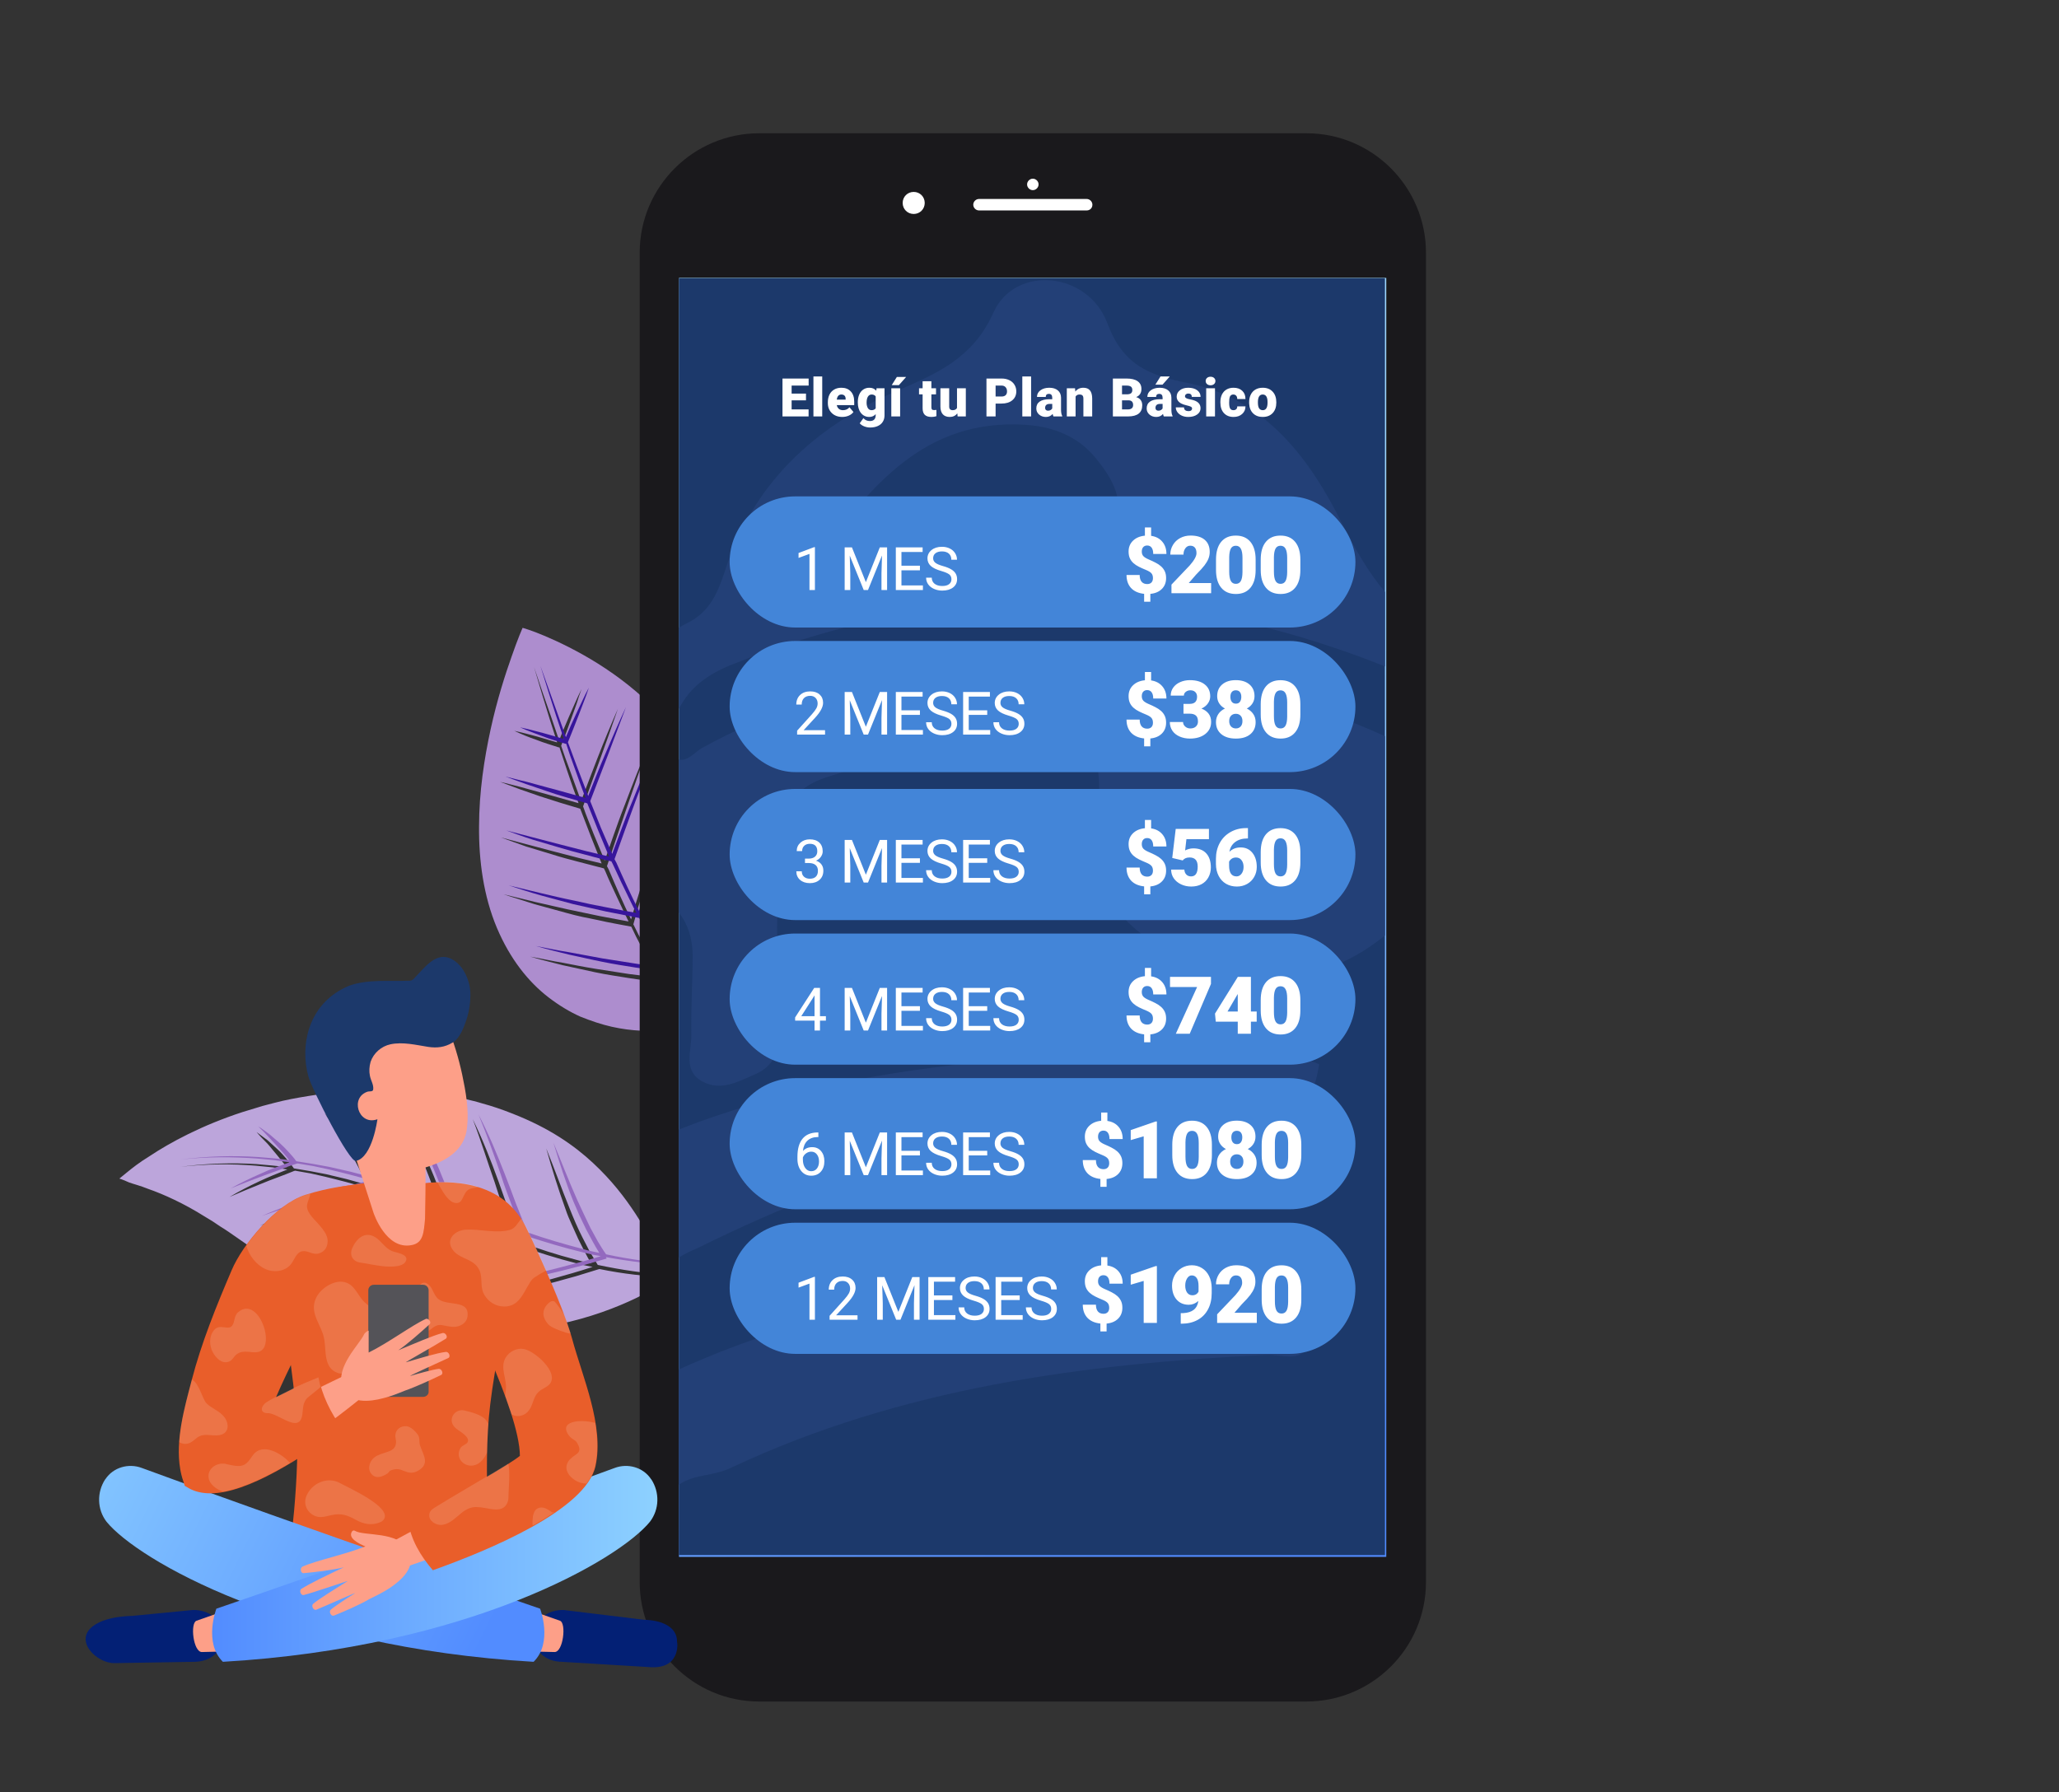 <svg width="618" height="538" viewBox="0 0 618 538" fill="none" xmlns="http://www.w3.org/2000/svg">
<rect x="0" y="0" width="618" height="538" fill="#333333" stroke="none"/>
<path d="M35.827 353.78C35.827 353.78 36.577 353.167 38.078 351.94C39.579 350.714 41.736 348.969 44.875 347.057C50.996 342.983 60.552 337.787 72.846 333.791C74.379 333.346 76.007 332.806 77.54 332.361C79.168 331.822 80.69 331.523 82.402 331.034C85.732 330.152 89.041 329.563 92.613 328.98C99.579 327.859 106.778 327.184 113.839 327.188C120.9 327.192 128.099 327.736 134.811 328.902C136.555 329.195 138.12 329.532 139.769 329.92C141.417 330.308 143.066 330.696 144.62 331.179C147.823 332.051 150.751 333.06 153.668 334.216C164.915 338.584 172.388 343.871 178.011 349.105C183.634 354.339 187.503 359.426 190.684 364.249C193.781 369.022 196.307 373.143 198.093 376.512C199.89 379.735 200.957 382.059 201.179 382.651C193.526 382.289 186.37 381.16 179.415 379.694C178.632 378.306 177.755 377.012 176.973 375.624L174.806 371.414C173.337 368.542 172.133 365.678 170.938 362.667C168.539 356.792 166.415 350.778 163.942 344.706C165.696 350.953 167.556 356.96 169.765 363.025C170.272 364.552 170.875 365.984 171.562 367.468L173.538 371.867C174.775 374.293 176.001 376.865 177.417 379.248C175.852 378.911 174.203 378.523 172.734 378.091C167.016 376.612 161.582 374.848 156.34 372.894C155.145 369.884 154.036 366.924 152.926 363.965C151.827 360.859 150.728 357.754 149.629 354.648C147.346 348.386 144.968 342.219 141.893 335.934C144.345 342.299 146.268 348.648 148.466 354.859C149.47 358.06 150.485 361.114 151.584 364.22C152.45 366.88 153.412 369.444 154.458 372.06C148.095 369.734 141.922 367.217 135.833 364.751L134.459 364.225L131.722 356.925C130.76 354.36 129.714 351.744 128.573 349.223C126.205 344.129 123.574 339.028 120.308 334.154C123.035 339.16 125.307 344.348 127.315 349.529C128.361 352.145 129.323 354.71 130.285 357.275L132.567 363.537C125.961 360.91 119.259 358.379 112.262 356.278C111.342 354.349 110.423 352.42 109.408 350.585L107.844 347.808C107.294 346.865 106.65 346.018 106.1 345.075C103.638 341.296 100.805 337.752 97.444 334.192C98.807 336.085 100.086 337.927 101.365 339.768C102.549 341.705 103.743 343.496 104.842 345.381C106.808 348.706 108.499 352.17 110.19 355.634C108.203 355.041 106.121 354.543 104.133 353.95C102.051 353.452 99.969 352.954 97.886 352.456L93.098 351.54L88.214 350.719C87.496 349.674 86.766 348.775 85.953 347.825C85.139 346.875 84.325 345.925 83.331 345.018C82.338 344.112 81.344 343.205 80.35 342.299C79.262 341.487 78.089 340.624 77 339.813C77.814 340.763 78.712 341.765 79.621 342.62C80.53 343.475 81.333 344.571 82.147 345.522C83.532 347.122 84.737 348.767 86.121 350.368C83.151 349.942 79.99 349.707 77.01 349.427C69.716 348.977 62.021 349.2 54.177 350.247C62.01 349.346 69.515 349.313 76.798 349.909L81.618 350.387C83.193 350.578 84.768 350.769 86.248 351.054C83.341 352.192 80.614 353.287 77.781 354.622C76.227 355.359 74.673 356.096 73.204 356.884C71.734 357.672 70.265 358.461 68.88 359.3C70.519 358.614 71.977 357.972 73.616 357.286C75.254 356.6 76.798 356.01 78.436 355.324C80.075 354.638 81.618 354.047 83.341 353.412C84.885 352.822 86.608 352.187 88.246 351.501L88.605 351.414L93.225 352.227L97.654 353.231C101.903 354.278 106.152 355.325 110.116 356.657C104.714 358.115 99.482 359.675 94.323 361.433C91.522 362.33 88.7 363.519 85.983 364.467C83.256 365.562 80.613 366.707 78.055 367.904C80.771 366.956 83.499 365.861 86.3 364.964C89.017 364.016 91.913 363.024 94.799 362.178L99.133 360.837L103.456 359.641C106.342 358.795 109.217 358.095 112.188 357.301L112.367 357.257C119.27 359.453 125.876 362.079 132.483 364.706L123.064 366.783C119.385 367.606 115.707 368.429 112.197 369.355C108.603 370.23 105.083 371.302 101.479 372.323C97.959 373.395 94.523 374.518 91.077 375.787C94.597 374.715 98.106 373.789 101.616 372.863C105.125 371.937 108.72 371.063 112.398 370.239C116.077 369.416 119.671 368.541 123.339 367.864L134.364 365.54L135.305 365.957C141.658 368.43 147.915 370.997 154.458 373.28C150.505 374.243 146.562 375.059 142.524 375.97C138.042 376.917 133.56 377.864 129.162 378.862C124.765 379.861 120.283 380.808 115.97 381.857C111.657 382.907 107.344 383.957 103.021 385.152C107.323 384.249 111.721 383.25 116.107 382.398C120.494 381.546 124.976 380.599 129.448 379.798C133.919 378.997 138.401 378.049 142.883 377.102C147.365 376.155 151.847 375.208 156.244 374.209L156.424 374.166C161.678 375.973 167.026 377.686 172.66 379.113L175.26 379.772L177.871 380.285C173.801 381.635 169.837 382.743 165.694 383.895C163.442 384.514 161.106 385.083 158.854 385.703C156.518 386.271 154.362 386.796 152.026 387.365C147.533 388.458 142.956 389.5 138.379 390.542C133.897 391.489 129.404 392.583 124.922 393.53C127.248 393.107 129.478 392.78 131.719 392.306L138.611 390.988C143.178 390.092 147.84 389.101 152.406 388.205C157.068 387.214 161.656 386.026 166.148 384.932L172.903 383.073C175.25 382.359 177.417 381.688 179.584 381.017L179.943 380.929C186.814 382.343 194.076 383.231 201.655 383.396C200.915 383.864 197.934 386.024 192.796 388.71C187.754 391.301 180.196 394.504 171.031 396.734C161.866 398.964 150.999 400.317 139.837 399.66C128.664 399.15 117.28 396.682 106.9 392.533C104.151 391.48 101.763 390.339 99.374 389.198C98.179 388.627 97.069 388.108 95.97 387.442C94.86 386.923 93.761 386.258 92.746 385.643C88.592 383.281 84.713 380.78 81.088 378.433C77.473 375.94 74.196 373.651 70.919 371.363C69.323 370.244 67.727 369.125 66.121 368.153C65.275 367.641 64.525 367.034 63.763 366.574C63.002 366.113 62.157 365.601 61.396 365.14C55.318 361.309 49.166 358.5 44.431 356.853C42.116 355.91 40.033 355.412 38.744 354.936C36.693 354 35.827 353.78 35.827 353.78Z" fill="#BCA5DB"/>
<path d="M182.091 377.778C179.883 378.415 177.492 379.093 175.284 379.73L168.402 381.492C163.728 382.618 159.053 383.744 154.4 384.59C149.736 385.576 144.997 386.373 140.344 387.22L133.321 388.464C130.951 388.863 128.679 389.171 126.395 389.619C130.962 388.723 135.539 387.688 140.106 386.792C144.673 385.897 149.337 384.911 154.011 383.785C156.392 383.247 158.589 382.75 160.969 382.212C163.349 381.673 165.644 381.086 167.938 380.498C172.159 379.406 176.198 378.355 180.345 377.074L177.683 376.577L175.032 375.94C169.288 374.56 163.834 372.909 158.478 371.167L158.295 371.208C153.814 372.153 149.15 373.139 144.68 373.944C140.114 374.839 135.547 375.735 130.99 376.49C126.434 377.246 121.867 378.142 117.397 378.946C112.927 379.751 108.446 380.696 104.063 381.55C108.285 380.458 112.776 379.373 117.256 378.429C121.737 377.484 126.218 376.539 130.698 375.595C135.179 374.65 139.832 373.804 144.313 372.859C148.33 372.088 152.445 371.226 156.473 370.315C149.898 368.024 143.421 365.643 136.943 363.261L135.984 362.86L124.749 365.057C121.001 365.836 117.253 366.615 113.602 367.304C109.853 368.083 106.278 368.96 102.616 369.788C99.04 370.666 95.464 371.543 91.878 372.56C95.388 371.354 98.792 370.378 102.475 369.27C106.061 368.253 109.637 367.376 113.396 366.457C116.972 365.58 120.72 364.801 124.468 364.022L134.065 362.057C127.328 359.528 120.592 356.999 113.554 354.882L113.371 354.923C110.345 355.676 107.415 356.339 104.475 357.141L100.07 358.275L95.654 359.548C92.714 360.351 89.946 361.251 86.996 362.193C84.142 363.045 81.363 364.085 78.596 364.986C81.201 363.847 83.98 362.807 86.672 361.717C89.353 360.767 92.315 359.685 95.169 358.834C100.424 357.164 105.852 355.593 111.259 354.302C107.12 353.109 102.885 352.006 98.553 350.994L94.038 350.023L89.329 349.233L88.962 349.316C87.304 349.829 85.635 350.481 83.966 351.133C82.297 351.785 80.638 352.298 78.969 352.95C77.3 353.602 75.728 354.164 74.058 354.816C72.389 355.468 70.903 356.079 69.234 356.731C70.645 355.932 72.141 355.181 73.638 354.43C75.135 353.68 76.717 352.978 78.3 352.277C81.1 350.957 83.964 349.966 86.926 348.884C85.32 348.697 83.812 348.42 82.206 348.234L77.293 347.765C69.955 347.227 62.22 347.19 54.238 348.034C62.231 347.05 69.987 346.807 77.508 347.305C80.729 347.538 83.768 347.812 86.796 348.226C85.566 346.65 84.152 345.115 82.739 343.58C81.909 342.669 81.078 341.758 80.161 340.797C79.33 339.886 78.413 338.926 77.486 338.105C78.78 338.843 79.793 339.713 80.904 340.492C81.918 341.362 82.931 342.231 83.945 343.101C84.873 343.922 85.79 344.882 86.62 345.793C87.451 346.704 88.282 347.615 88.929 348.568L93.907 349.365L98.789 350.253C100.912 350.735 103.035 351.216 105.158 351.698C107.184 352.27 109.307 352.751 111.333 353.324C109.692 350.054 107.878 346.687 105.87 343.5C104.747 341.694 103.441 339.928 102.319 338.122C101.013 336.356 99.707 334.591 98.315 332.776C101.842 336.1 104.637 339.589 107.152 343.211C107.713 344.114 108.371 344.927 108.932 345.83L110.53 348.491C111.566 350.249 112.506 352.097 113.445 353.945C120.483 356.062 127.316 358.501 134.15 360.939L131.815 354.942C130.832 352.485 129.849 350.029 128.779 347.523C126.726 342.561 124.307 337.682 121.619 332.795C125.039 337.517 127.825 342.313 130.061 347.234C131.314 349.698 132.297 352.154 133.28 354.611L136.079 361.602L137.48 362.109C143.775 364.532 150.07 366.955 156.472 369.148C155.402 366.642 154.515 364.095 153.532 361.639C152.408 358.665 151.284 355.69 150.343 352.675C148.278 346.685 146.127 340.647 143.62 334.551C146.763 340.571 149.194 346.478 151.528 352.476C152.738 355.499 153.776 358.424 154.9 361.398C156.035 364.232 157.169 367.067 158.39 369.95C163.736 371.832 169.459 373.491 175.106 374.962C176.69 375.428 178.285 375.754 179.88 376.08C178.434 373.797 177.181 371.333 175.918 369.009L173.898 364.795C173.282 363.423 172.677 361.911 172.061 360.539C169.792 354.87 167.9 348.979 166.104 342.997C168.546 348.764 170.718 354.524 173.257 360.2C174.574 362.993 175.806 365.737 177.21 368.579L179.423 372.612C180.222 373.942 181.021 375.273 181.917 376.512C188.911 378.022 196.389 379.078 204.103 379.394C204.189 379.443 204.179 379.583 204.179 379.583C204.179 379.583 204.082 379.674 203.985 379.764C196.26 379.588 188.954 378.63 181.853 377.351L182.091 377.778Z" fill="#9369BF"/>
<path d="M156.852 188.459C156.852 188.459 159.523 189.189 163.63 190.941C167.737 192.693 173.446 195.416 179.446 199.18C185.527 203.002 191.9 207.864 197.661 213.96C203.422 220.055 208.576 227.22 212.133 235.751C215.616 244.063 216.976 252.367 217.287 260.26C217.403 264.178 217.275 268.088 216.906 271.829C216.623 275.463 216.01 279.197 215.329 282.547C214.726 285.955 213.97 289.086 213.139 291.997C212.308 294.909 211.653 297.445 210.844 299.705C209.39 304.174 208.064 307.234 207.713 307.985L203.362 301.225L199.182 294.251C200.04 290.525 200.977 286.856 201.829 283.292C202.767 279.623 203.869 275.904 204.807 272.235C206.847 264.846 209.046 257.571 211.331 250.19C208.642 257.45 206.198 264.718 203.913 272.1C202.731 275.762 201.793 279.431 200.691 283.15C199.849 286.388 199.013 289.462 198.251 292.756L196.48 289.496C195.321 287.505 194.327 285.464 193.247 283.53L191.63 280.546L190.099 277.457C191.116 273.844 192.133 270.231 193.315 266.569C194.498 262.907 195.685 259.081 196.867 255.419C199.237 247.932 201.767 240.557 204.296 233.183C201.362 240.437 198.588 247.804 196.059 255.178C194.712 258.89 193.609 262.609 192.342 266.377C191.341 269.501 190.334 272.788 189.413 275.969C187.041 271.115 184.839 266.048 182.718 261.038L182.181 259.99C183.177 257.029 184.172 254.068 185.168 251.107C186.249 248.039 187.25 244.915 188.331 241.848C190.493 235.714 192.575 229.523 194.822 223.282C192.256 229.296 189.849 235.423 187.523 241.607C186.277 244.724 185.196 247.791 184.115 250.858L181.5 258.339L178.172 250.303C177.119 247.554 175.981 244.911 175.013 242.055C176.722 237.267 178.432 232.478 180.226 227.583C182.021 222.688 183.735 217.737 185.45 212.786C183.331 217.616 181.292 222.504 179.418 227.342C177.724 231.642 176.111 235.998 174.412 240.461C173.291 237.329 172.089 234.14 170.967 231.008C170.063 228.698 169.244 226.282 168.426 223.866C169.496 221.125 170.572 218.22 171.562 215.422L173.09 211.172C173.548 209.663 174.001 208.317 174.539 206.865C173.841 208.204 173.224 209.599 172.606 210.995L170.753 215.181C169.779 217.49 168.719 219.906 167.825 222.272L165.592 215.682C163.8 210.573 162.009 205.464 160.302 200.249C161.844 205.514 163.385 210.778 165.012 215.937L167.234 222.852C165.212 222.249 163.191 221.646 161.249 221.1C158.982 220.489 156.716 219.879 154.364 219.375C156.535 220.418 158.711 221.297 160.972 222.07C163.148 222.95 165.494 223.617 167.675 224.333L167.92 224.34C168.659 226.7 169.483 228.953 170.222 231.313C171.339 234.607 172.455 237.902 173.657 241.091C169.853 240.055 166.213 238.969 162.409 237.933L156.259 236.231C154.152 235.734 152.13 235.131 150.103 234.691C152.12 235.457 154.056 236.166 156.073 236.932L162.047 239.01C166.006 240.323 170.129 241.585 174.092 242.735L174.172 242.792L177.331 251.04L180.574 259.181L173.849 257.57C171.258 256.896 168.667 256.222 166.076 255.548L158.223 253.468C155.632 252.794 153.041 252.12 150.37 251.389C152.871 252.333 155.456 253.17 157.957 254.113L165.719 256.461C168.305 257.299 170.896 257.973 173.487 258.647C176.078 259.321 178.669 259.995 181.26 260.669L181.643 261.442C182.701 264.028 183.924 266.565 185.067 269.045C186.211 271.525 187.434 274.062 188.657 276.599C185.816 276.081 182.895 275.505 180.054 274.987C176.808 274.348 173.648 273.603 170.402 272.964C167.242 272.218 163.917 271.523 160.756 270.778C157.516 269.976 154.356 269.23 151.116 268.428C154.265 269.5 157.42 270.408 160.49 271.422C163.645 272.33 166.885 273.132 170.04 274.04C173.195 274.949 176.441 275.588 179.686 276.227C182.847 276.972 186.177 277.505 189.423 278.144L189.503 278.2L190.954 281.233L192.491 284.16C193.571 286.095 194.565 288.135 195.73 289.964L197.82 293.45C194.809 293.144 191.882 292.732 188.791 292.37C185.46 291.837 182.209 291.361 178.879 290.828C175.548 290.295 172.303 289.656 169.057 289.017C165.726 288.484 162.566 287.739 159.156 287.15C162.39 288.115 165.551 288.86 168.871 289.718C172.196 290.414 175.356 291.159 178.682 291.855C182.007 292.551 185.258 293.027 188.588 293.56C191.919 294.092 195.255 294.462 198.506 294.938L198.751 294.946L203.022 301.65L207.463 308.141C206.723 308.282 203.924 308.961 199.667 309.271C197.539 309.426 195.006 309.461 192.314 309.381C189.542 309.246 186.695 308.89 183.615 308.202C180.534 307.513 177.385 306.442 174.161 305.151C170.942 303.697 167.819 301.812 164.712 299.437C158.579 294.744 153.09 287.841 149.149 278.537C145.135 269.014 143.691 258.315 143.784 248.043C143.797 237.713 145.354 227.646 147.277 218.841C149.2 210.035 151.655 202.442 153.545 197.115C155.441 191.625 156.852 188.459 156.852 188.459Z" fill="#AD8DCE"/>
<path d="M201.058 291.886C197.649 291.496 194.328 291.003 190.925 290.455C187.523 289.907 184.202 289.414 180.805 288.708C177.489 288.058 174.18 287.25 170.783 286.544C167.473 285.737 164.164 284.929 160.86 283.963C164.176 284.613 167.572 285.319 170.975 285.867C174.29 286.518 177.693 287.066 181.008 287.716C184.411 288.264 187.732 288.757 191.135 289.305C194.206 289.788 197.283 290.114 200.36 290.439L198.231 287.045C197.131 285.162 196.032 283.279 194.933 281.397L193.368 278.549L191.89 275.6L191.809 275.544C188.494 274.894 185.178 274.244 181.863 273.594C178.635 272.842 175.238 272.136 172.01 271.384C168.787 270.474 165.478 269.666 162.256 268.756C159.033 267.846 155.817 266.779 152.682 265.767C155.991 266.575 159.219 267.327 162.529 268.135C165.757 268.887 169.067 269.695 172.382 270.345C175.61 271.097 179.007 271.803 182.241 272.398C185.225 272.983 188.127 273.512 191.03 274.042C189.698 271.677 188.621 269.164 187.377 266.697C186.132 264.23 185.056 261.716 183.892 259.305L183.502 258.554C180.769 257.978 178.21 257.198 175.563 256.52C172.917 255.843 170.189 255.109 167.629 254.329L159.701 251.981C157.061 251.145 154.507 250.208 151.954 249.271C154.6 249.948 157.247 250.626 159.975 251.36L167.996 253.449C170.642 254.126 173.289 254.804 175.935 255.482L182.804 257.107L179.506 249.196L176.295 241.183L176.214 241.128C172.084 239.921 167.867 238.816 163.912 237.405L157.81 235.335C155.751 234.574 153.774 233.869 151.715 233.108C153.867 233.609 155.932 234.213 158.002 234.658L164.284 236.367C168.088 237.351 171.886 238.493 175.772 239.533C174.55 236.435 173.416 233.235 172.282 230.036C171.444 227.847 170.693 225.557 169.943 223.266L169.693 223.257C167.384 222.486 165.069 221.874 162.847 221.001C160.625 220.129 158.316 219.358 156.1 218.328C158.502 218.839 160.817 219.452 163.132 220.065C165.197 220.668 167.18 221.216 169.245 221.819L166.988 215.105C165.336 210.097 163.771 204.987 162.206 199.877C164.027 204.839 165.761 209.902 167.581 214.864L169.85 221.263C170.769 218.982 171.769 216.757 172.857 214.43L174.759 210.397C175.392 209.053 176.026 207.708 176.742 206.419C176.271 207.875 175.805 209.173 175.253 210.573L173.683 214.671C172.665 217.369 171.566 220.012 170.461 222.812C171.293 225.158 172.212 227.402 173.043 229.749C174.184 232.791 175.405 235.888 176.545 238.93C178.203 234.73 179.86 230.53 181.686 226.284C183.699 221.518 185.705 216.91 187.88 212.256C186.118 217.031 184.275 221.75 182.512 226.525C180.756 231.142 178.912 235.862 177.156 240.479C178.226 243.15 179.297 245.821 180.367 248.492L183.752 256.301L186.439 249.087C187.55 246.129 188.661 243.172 189.941 240.168C192.331 234.206 194.803 228.3 197.437 222.505C195.297 228.476 192.988 234.494 190.766 240.409C189.656 243.367 188.626 246.38 187.515 249.338C186.492 252.194 185.468 255.049 184.445 257.905L184.992 258.925C187.15 263.794 189.389 268.719 191.803 273.439C192.751 270.37 193.78 267.357 194.816 264.186C196.118 260.552 197.252 256.963 198.637 253.384C201.236 246.273 204.086 239.171 207.099 232.18C204.499 239.292 201.981 246.459 199.463 253.626C198.247 257.158 197.026 260.849 195.81 264.381C194.595 267.914 193.548 271.4 192.501 274.886L194.06 277.891L195.706 280.794C196.806 282.677 197.818 284.662 198.999 286.6L200.802 289.772C201.668 286.647 202.535 283.523 203.314 280.5C204.367 276.856 205.414 273.37 206.629 269.837C208.979 262.716 211.491 255.707 214.254 248.707C211.991 255.726 209.729 262.744 207.542 269.977C206.577 273.518 205.443 277.107 204.477 280.649C203.512 284.191 202.634 287.63 201.75 291.228L206.008 298.017L210.44 304.602C210.353 304.704 210.347 304.862 210.347 304.862C210.347 304.862 210.266 304.806 210.178 304.908L205.653 298.583L201.302 292.053L201.058 291.886Z" fill="#37159C"/>
<path d="M227.89 510.748C208.025 510.748 192 494.598 192 474.873V75.875C192 56.018 208.157 40 227.89 40H392.11C411.975 40 428 56.151 428 75.875V474.873C428 494.73 411.843 510.748 392.11 510.748H227.89Z" fill="#1A191C"/>
<path d="M416.081 83.421H203.787V467.327H416.081V83.421Z" fill="url(#paint0_linear)"/>
<path d="M415.684 83.553H203.787V466.798H415.684V83.553Z" fill="#1C396B"/>
<path fill-rule="evenodd" clip-rule="evenodd" d="M245.637 167.219C270.005 159.673 294.638 158.084 319.668 158.481C324.833 158.614 332.117 161.526 334.633 155.966C337.547 149.479 333.177 142.728 328.806 137.433C323.509 130.946 316.092 128.034 307.616 127.504C277.554 125.651 261.397 145.905 245.637 167.219ZM203.787 377.44V339.05C233.982 327.135 266.032 321.575 299.008 318.266C326.952 315.486 354.499 313.765 382.31 316.677C386.945 317.207 391.581 317.471 395.951 319.457C395.818 320.119 395.686 320.781 395.554 321.575C392.508 338.123 380.059 336.534 368.007 336.137C311.59 334.416 259.278 349.905 209.349 374.66C207.363 375.454 205.509 376.381 203.787 377.44ZM203.787 445.617V411.065C243.65 392.929 286.162 385.648 330.131 385.516C347.082 385.516 364.034 385.118 380.986 387.104C391.316 388.296 392.508 395.577 392.375 402.063C392.243 409.741 384.561 406.432 380.191 406.697C324.833 409.344 270.535 416.625 219.679 440.454C214.117 443.234 208.82 442.307 203.787 445.617ZM415.684 220.965V280.802C395.686 297.085 375.688 294.305 366.815 291.657C337.679 283.317 330.395 269.152 328.541 256.046C327.747 250.619 329.601 245.059 329.866 239.631C330.528 223.216 325.495 218.185 308.808 219.774C288.016 221.76 268.018 226.79 248.153 233.277C239.677 236.057 235.439 240.955 234.512 250.619C232.923 269.285 232.923 287.818 233.85 306.484C234.247 313.235 233.585 319.59 226.566 322.502C221.666 324.62 216.368 327.665 210.806 324.62C204.979 321.443 207.495 315.618 207.495 310.852C207.363 302.777 207.893 294.834 207.893 286.759C207.893 281.728 206.436 277.36 203.787 273.918V227.982C206.436 228.644 208.555 225.731 210.674 224.54C252.258 201.902 296.624 195.019 343.374 200.843C368.669 203.888 392.64 210.64 415.684 220.965ZM415.684 177.677V200.049C415.419 199.917 415.022 199.784 414.757 199.652C349.599 173.97 284.308 173.573 219.282 199.652C212.793 202.3 207.098 206.139 203.787 212.758V188.4C204.714 187.87 205.641 187.341 206.701 186.811C212.925 183.634 215.441 177.941 217.428 171.852C225.771 145.376 244.312 128.166 268.945 117.443C281.129 112.148 291.989 107.647 298.214 93.747C304.703 79.45 326.555 81.435 332.382 97.056C337.017 109.5 344.831 112.677 356.353 114.928C379.926 119.694 393.17 137.697 403.102 157.687C406.811 164.968 410.784 171.852 415.684 177.677Z" fill="#234077"/>
<path d="M270.932 60.916C270.932 59.063 272.388 57.607 274.243 57.607C276.097 57.607 277.553 59.063 277.553 60.916C277.553 62.77 276.097 64.226 274.243 64.226C272.388 64.226 270.932 62.77 270.932 60.916Z" fill="white"/>
<path d="M308.278 55.356C308.278 54.43 309.073 53.635 310 53.635C310.927 53.635 311.722 54.43 311.722 55.356C311.722 56.283 310.927 57.077 310 57.077C309.073 57.077 308.278 56.283 308.278 55.356Z" fill="white"/>
<path d="M326.157 63.167H293.843C292.916 63.167 292.121 62.373 292.121 61.446C292.121 60.519 292.916 59.725 293.843 59.725H326.157C327.084 59.725 327.879 60.519 327.879 61.446C327.879 62.505 327.084 63.167 326.157 63.167Z" fill="white"/>
<rect x="219" y="149" width="187.824" height="39.366" rx="19.683" fill="#4385D8"/>
<rect x="219" y="192.403" width="187.824" height="39.366" rx="19.683" fill="#4385D8"/>
<rect x="219" y="236.816" width="187.824" height="39.366" rx="19.683" fill="#4385D8"/>
<rect x="219" y="280.22" width="187.824" height="39.366" rx="19.683" fill="#4385D8"/>
<rect x="219" y="323.623" width="187.824" height="39.366" rx="19.683" fill="#4385D8"/>
<rect x="219" y="367.026" width="187.824" height="39.366" rx="19.683" fill="#4385D8"/>
<path d="M244.594 177.103H242.959V166.266L239.681 167.47V165.994L244.339 164.245H244.594V177.103ZM255.704 164.306L259.887 174.748L264.071 164.306H266.259V177.103H264.572V172.12L264.73 166.741L260.529 177.103H259.237L255.045 166.767L255.212 172.12V177.103H253.524V164.306H255.704ZM276.112 171.188H270.566V175.723H277.009V177.103H268.879V164.306H276.921V165.695H270.566V169.808H276.112V171.188ZM282.52 171.399C281.073 170.983 280.018 170.473 279.356 169.87C278.7 169.26 278.372 168.51 278.372 167.62C278.372 166.612 278.773 165.78 279.576 165.124C280.384 164.462 281.433 164.131 282.722 164.131C283.601 164.131 284.383 164.3 285.069 164.64C285.76 164.98 286.293 165.449 286.668 166.047C287.049 166.644 287.24 167.298 287.24 168.007H285.543C285.543 167.233 285.297 166.627 284.805 166.187C284.313 165.742 283.619 165.519 282.722 165.519C281.89 165.519 281.24 165.704 280.771 166.073C280.308 166.436 280.077 166.943 280.077 167.593C280.077 168.115 280.296 168.557 280.736 168.921C281.181 169.278 281.934 169.606 282.995 169.905C284.061 170.204 284.893 170.535 285.491 170.898C286.094 171.256 286.539 171.674 286.827 172.155C287.12 172.635 287.266 173.201 287.266 173.851C287.266 174.888 286.862 175.72 286.053 176.347C285.245 176.968 284.164 177.279 282.81 177.279C281.931 177.279 281.111 177.112 280.349 176.778C279.587 176.438 278.998 175.975 278.582 175.389C278.172 174.803 277.967 174.138 277.967 173.394H279.664C279.664 174.168 279.948 174.78 280.516 175.231C281.09 175.676 281.855 175.899 282.81 175.899C283.701 175.899 284.383 175.717 284.858 175.354C285.332 174.991 285.57 174.496 285.57 173.869C285.57 173.242 285.35 172.758 284.911 172.419C284.471 172.073 283.674 171.733 282.52 171.399Z" fill="white"/>
<path d="M247.635 220.507H239.25V219.338L243.68 214.416C244.336 213.672 244.787 213.068 245.033 212.605C245.285 212.136 245.411 211.653 245.411 211.155C245.411 210.487 245.209 209.939 244.805 209.511C244.4 209.084 243.861 208.87 243.188 208.87C242.379 208.87 241.749 209.101 241.298 209.564C240.853 210.021 240.63 210.66 240.63 211.48H239.004C239.004 210.302 239.382 209.35 240.138 208.624C240.899 207.897 241.916 207.534 243.188 207.534C244.377 207.534 245.317 207.847 246.009 208.474C246.7 209.095 247.046 209.924 247.046 210.962C247.046 212.221 246.243 213.721 244.638 215.462L241.21 219.179H247.635V220.507ZM255.704 207.71L259.887 218.151L264.071 207.71H266.259V220.507H264.572V215.523L264.73 210.144L260.529 220.507H259.237L255.045 210.171L255.212 215.523V220.507H253.524V207.71H255.704ZM276.112 214.591H270.566V219.127H277.009V220.507H268.879V207.71H276.921V209.098H270.566V213.212H276.112V214.591ZM282.52 214.802C281.073 214.386 280.018 213.877 279.356 213.273C278.7 212.664 278.372 211.914 278.372 211.023C278.372 210.015 278.773 209.183 279.576 208.527C280.384 207.865 281.433 207.534 282.722 207.534C283.601 207.534 284.383 207.704 285.069 208.044C285.76 208.383 286.293 208.852 286.668 209.45C287.049 210.048 287.24 210.701 287.24 211.41H285.543C285.543 210.636 285.297 210.03 284.805 209.591C284.313 209.145 283.619 208.923 282.722 208.923C281.89 208.923 281.24 209.107 280.771 209.476C280.308 209.84 280.077 210.346 280.077 210.997C280.077 211.518 280.296 211.961 280.736 212.324C281.181 212.681 281.934 213.009 282.995 213.308C284.061 213.607 284.893 213.938 285.491 214.301C286.094 214.659 286.539 215.078 286.827 215.558C287.12 216.039 287.266 216.604 287.266 217.255C287.266 218.292 286.862 219.124 286.053 219.751C285.245 220.372 284.164 220.682 282.81 220.682C281.931 220.682 281.111 220.515 280.349 220.181C279.587 219.841 278.998 219.379 278.582 218.793C278.172 218.207 277.967 217.542 277.967 216.798H279.664C279.664 217.571 279.948 218.183 280.516 218.634C281.09 219.08 281.855 219.302 282.81 219.302C283.701 219.302 284.383 219.121 284.858 218.758C285.332 218.394 285.57 217.899 285.57 217.272C285.57 216.645 285.35 216.162 284.911 215.822C284.471 215.476 283.674 215.136 282.52 214.802ZM296.31 214.591H290.764V219.127H297.207V220.507H289.077V207.71H297.119V209.098H290.764V213.212H296.31V214.591ZM302.718 214.802C301.271 214.386 300.216 213.877 299.554 213.273C298.898 212.664 298.569 211.914 298.569 211.023C298.569 210.015 298.971 209.183 299.774 208.527C300.582 207.865 301.631 207.534 302.92 207.534C303.799 207.534 304.581 207.704 305.267 208.044C305.958 208.383 306.491 208.852 306.866 209.45C307.247 210.048 307.438 210.701 307.438 211.41H305.741C305.741 210.636 305.495 210.03 305.003 209.591C304.511 209.145 303.817 208.923 302.92 208.923C302.088 208.923 301.438 209.107 300.969 209.476C300.506 209.84 300.275 210.346 300.275 210.997C300.275 211.518 300.494 211.961 300.934 212.324C301.379 212.681 302.132 213.009 303.193 213.308C304.259 213.607 305.091 213.938 305.689 214.301C306.292 214.659 306.737 215.078 307.025 215.558C307.318 216.039 307.464 216.604 307.464 217.255C307.464 218.292 307.06 219.124 306.251 219.751C305.443 220.372 304.361 220.682 303.008 220.682C302.129 220.682 301.309 220.515 300.547 220.181C299.785 219.841 299.196 219.379 298.78 218.793C298.37 218.207 298.165 217.542 298.165 216.798H299.861C299.861 217.571 300.146 218.183 300.714 218.634C301.288 219.08 302.053 219.302 303.008 219.302C303.899 219.302 304.581 219.121 305.056 218.758C305.53 218.394 305.768 217.899 305.768 217.272C305.768 216.645 305.548 216.162 305.109 215.822C304.669 215.476 303.872 215.136 302.718 214.802Z" fill="white"/>
<path d="M241.614 257.73H242.836C243.604 257.718 244.207 257.516 244.646 257.123C245.086 256.731 245.306 256.201 245.306 255.533C245.306 254.033 244.559 253.283 243.064 253.283C242.361 253.283 241.799 253.485 241.377 253.889C240.961 254.287 240.753 254.818 240.753 255.48H239.127C239.127 254.466 239.496 253.625 240.234 252.957C240.979 252.284 241.922 251.947 243.064 251.947C244.271 251.947 245.218 252.266 245.903 252.905C246.589 253.543 246.932 254.431 246.932 255.568C246.932 256.124 246.75 256.663 246.387 257.185C246.029 257.706 245.54 258.096 244.919 258.354C245.622 258.577 246.164 258.946 246.545 259.461C246.932 259.977 247.125 260.607 247.125 261.351C247.125 262.499 246.75 263.411 246 264.084C245.25 264.758 244.274 265.095 243.073 265.095C241.872 265.095 240.894 264.77 240.138 264.12C239.388 263.469 239.013 262.611 239.013 261.544H240.647C240.647 262.218 240.867 262.757 241.307 263.161C241.746 263.566 242.335 263.768 243.073 263.768C243.858 263.768 244.459 263.563 244.875 263.153C245.291 262.743 245.499 262.154 245.499 261.386C245.499 260.642 245.271 260.071 244.813 259.672C244.356 259.274 243.697 259.069 242.836 259.057H241.614V257.73ZM255.704 252.122L259.887 262.564L264.071 252.122H266.259V264.919H264.572V259.936L264.73 254.557L260.529 264.919H259.237L255.045 254.583L255.212 259.936V264.919H253.524V252.122H255.704ZM276.112 259.004H270.566V263.539H277.009V264.919H268.879V252.122H276.921V253.511H270.566V257.624H276.112V259.004ZM282.52 259.215C281.073 258.799 280.018 258.289 279.356 257.686C278.7 257.077 278.372 256.327 278.372 255.436C278.372 254.428 278.773 253.596 279.576 252.94C280.384 252.278 281.433 251.947 282.722 251.947C283.601 251.947 284.383 252.117 285.069 252.456C285.76 252.796 286.293 253.265 286.668 253.863C287.049 254.46 287.24 255.114 287.24 255.823H285.543C285.543 255.049 285.297 254.443 284.805 254.003C284.313 253.558 283.619 253.335 282.722 253.335C281.89 253.335 281.24 253.52 280.771 253.889C280.308 254.252 280.077 254.759 280.077 255.41C280.077 255.931 280.296 256.373 280.736 256.737C281.181 257.094 281.934 257.422 282.995 257.721C284.061 258.02 284.893 258.351 285.491 258.714C286.094 259.072 286.539 259.491 286.827 259.971C287.12 260.452 287.266 261.017 287.266 261.667C287.266 262.704 286.862 263.536 286.053 264.163C285.245 264.785 284.164 265.095 282.81 265.095C281.931 265.095 281.111 264.928 280.349 264.594C279.587 264.254 278.998 263.791 278.582 263.205C278.172 262.62 277.967 261.954 277.967 261.21H279.664C279.664 261.984 279.948 262.596 280.516 263.047C281.09 263.493 281.855 263.715 282.81 263.715C283.701 263.715 284.383 263.534 284.858 263.17C285.332 262.807 285.57 262.312 285.57 261.685C285.57 261.058 285.35 260.575 284.911 260.235C284.471 259.889 283.674 259.549 282.52 259.215ZM296.31 259.004H290.764V263.539H297.207V264.919H289.077V252.122H297.119V253.511H290.764V257.624H296.31V259.004ZM302.718 259.215C301.271 258.799 300.216 258.289 299.554 257.686C298.898 257.077 298.569 256.327 298.569 255.436C298.569 254.428 298.971 253.596 299.774 252.94C300.582 252.278 301.631 251.947 302.92 251.947C303.799 251.947 304.581 252.117 305.267 252.456C305.958 252.796 306.491 253.265 306.866 253.863C307.247 254.46 307.438 255.114 307.438 255.823H305.741C305.741 255.049 305.495 254.443 305.003 254.003C304.511 253.558 303.817 253.335 302.92 253.335C302.088 253.335 301.438 253.52 300.969 253.889C300.506 254.252 300.275 254.759 300.275 255.41C300.275 255.931 300.494 256.373 300.934 256.737C301.379 257.094 302.132 257.422 303.193 257.721C304.259 258.02 305.091 258.351 305.689 258.714C306.292 259.072 306.737 259.491 307.025 259.971C307.318 260.452 307.464 261.017 307.464 261.667C307.464 262.704 307.06 263.536 306.251 264.163C305.443 264.785 304.361 265.095 303.008 265.095C302.129 265.095 301.309 264.928 300.547 264.594C299.785 264.254 299.196 263.791 298.78 263.205C298.37 262.62 298.165 261.954 298.165 261.21H299.861C299.861 261.984 300.146 262.596 300.714 263.047C301.288 263.493 302.053 263.715 303.008 263.715C303.899 263.715 304.581 263.534 305.056 263.17C305.53 262.807 305.768 262.312 305.768 261.685C305.768 261.058 305.548 260.575 305.109 260.235C304.669 259.889 303.872 259.549 302.718 259.215Z" fill="white"/>
<path d="M246.114 305.034H247.89V306.361H246.114V309.332H244.479V306.361H238.652V305.403L244.383 296.535H246.114V305.034ZM240.498 305.034H244.479V298.759L244.286 299.11L240.498 305.034ZM255.704 296.535L259.887 306.977L264.071 296.535H266.259V309.332H264.572V304.349L264.73 298.97L260.529 309.332H259.237L255.045 298.996L255.212 304.349V309.332H253.524V296.535H255.704ZM276.112 303.417H270.566V307.952H277.009V309.332H268.879V296.535H276.921V297.924H270.566V302.037H276.112V303.417ZM282.52 303.628C281.073 303.212 280.018 302.702 279.356 302.099C278.7 301.489 278.372 300.739 278.372 299.849C278.372 298.841 278.773 298.009 279.576 297.353C280.384 296.69 281.433 296.359 282.722 296.359C283.601 296.359 284.383 296.529 285.069 296.869C285.76 297.209 286.293 297.678 286.668 298.275C287.049 298.873 287.24 299.526 287.24 300.235H285.543C285.543 299.462 285.297 298.856 284.805 298.416C284.313 297.971 283.619 297.748 282.722 297.748C281.89 297.748 281.24 297.933 280.771 298.302C280.308 298.665 280.077 299.172 280.077 299.822C280.077 300.344 280.296 300.786 280.736 301.149C281.181 301.507 281.934 301.835 282.995 302.134C284.061 302.433 284.893 302.764 285.491 303.127C286.094 303.484 286.539 303.903 286.827 304.384C287.12 304.864 287.266 305.43 287.266 306.08C287.266 307.117 286.862 307.949 286.053 308.576C285.245 309.197 284.164 309.508 282.81 309.508C281.931 309.508 281.111 309.341 280.349 309.007C279.587 308.667 278.998 308.204 278.582 307.618C278.172 307.032 277.967 306.367 277.967 305.623H279.664C279.664 306.397 279.948 307.009 280.516 307.46C281.09 307.905 281.855 308.128 282.81 308.128C283.701 308.128 284.383 307.946 284.858 307.583C285.332 307.22 285.57 306.725 285.57 306.098C285.57 305.471 285.35 304.987 284.911 304.648C284.471 304.302 283.674 303.962 282.52 303.628ZM296.31 303.417H290.764V307.952H297.207V309.332H289.077V296.535H297.119V297.924H290.764V302.037H296.31V303.417ZM302.718 303.628C301.271 303.212 300.216 302.702 299.554 302.099C298.898 301.489 298.569 300.739 298.569 299.849C298.569 298.841 298.971 298.009 299.774 297.353C300.582 296.69 301.631 296.359 302.92 296.359C303.799 296.359 304.581 296.529 305.267 296.869C305.958 297.209 306.491 297.678 306.866 298.275C307.247 298.873 307.438 299.526 307.438 300.235H305.741C305.741 299.462 305.495 298.856 305.003 298.416C304.511 297.971 303.817 297.748 302.92 297.748C302.088 297.748 301.438 297.933 300.969 298.302C300.506 298.665 300.275 299.172 300.275 299.822C300.275 300.344 300.494 300.786 300.934 301.149C301.379 301.507 302.132 301.835 303.193 302.134C304.259 302.433 305.091 302.764 305.689 303.127C306.292 303.484 306.737 303.903 307.025 304.384C307.318 304.864 307.464 305.43 307.464 306.08C307.464 307.117 307.06 307.949 306.251 308.576C305.443 309.197 304.361 309.508 303.008 309.508C302.129 309.508 301.309 309.341 300.547 309.007C299.785 308.667 299.196 308.204 298.78 307.618C298.37 307.032 298.165 306.367 298.165 305.623H299.861C299.861 306.397 300.146 307.009 300.714 307.46C301.288 307.905 302.053 308.128 303.008 308.128C303.899 308.128 304.581 307.946 305.056 307.583C305.53 307.22 305.768 306.725 305.768 306.098C305.768 305.471 305.548 304.987 305.109 304.648C304.669 304.302 303.872 303.962 302.718 303.628Z" fill="white"/>
<path d="M245.631 339.93V341.31H245.332C244.066 341.333 243.059 341.708 242.309 342.435C241.559 343.161 241.125 344.184 241.008 345.502C241.682 344.729 242.602 344.342 243.768 344.342C244.881 344.342 245.769 344.734 246.431 345.52C247.099 346.305 247.433 347.318 247.433 348.561C247.433 349.879 247.072 350.934 246.352 351.725C245.637 352.516 244.676 352.911 243.469 352.911C242.244 352.911 241.251 352.442 240.489 351.505C239.728 350.562 239.347 349.349 239.347 347.866V347.242C239.347 344.887 239.848 343.088 240.85 341.846C241.857 340.598 243.354 339.959 245.341 339.93H245.631ZM243.495 345.695C242.938 345.695 242.426 345.862 241.957 346.196C241.488 346.53 241.163 346.949 240.981 347.453V348.051C240.981 349.106 241.219 349.955 241.693 350.6C242.168 351.244 242.76 351.566 243.469 351.566C244.201 351.566 244.775 351.297 245.191 350.758C245.613 350.219 245.824 349.513 245.824 348.64C245.824 347.761 245.61 347.052 245.183 346.513C244.761 345.968 244.198 345.695 243.495 345.695ZM255.704 339.939L259.887 350.38L264.071 339.939H266.259V352.735H264.572V347.752L264.73 342.373L260.529 352.735H259.237L255.045 342.4L255.212 347.752V352.735H253.524V339.939H255.704ZM276.112 346.82H270.566V351.356H277.009V352.735H268.879V339.939H276.921V341.327H270.566V345.441H276.112V346.82ZM282.52 347.031C281.073 346.615 280.018 346.106 279.356 345.502C278.7 344.893 278.372 344.143 278.372 343.252C278.372 342.244 278.773 341.412 279.576 340.756C280.384 340.094 281.433 339.763 282.722 339.763C283.601 339.763 284.383 339.933 285.069 340.273C285.76 340.612 286.293 341.081 286.668 341.679C287.049 342.276 287.24 342.93 287.24 343.639H285.543C285.543 342.865 285.297 342.259 284.805 341.819C284.313 341.374 283.619 341.151 282.722 341.151C281.89 341.151 281.24 341.336 280.771 341.705C280.308 342.068 280.077 342.575 280.077 343.226C280.077 343.747 280.296 344.19 280.736 344.553C281.181 344.91 281.934 345.238 282.995 345.537C284.061 345.836 284.893 346.167 285.491 346.53C286.094 346.888 286.539 347.307 286.827 347.787C287.12 348.268 287.266 348.833 287.266 349.483C287.266 350.521 286.862 351.353 286.053 351.98C285.245 352.601 284.164 352.911 282.81 352.911C281.931 352.911 281.111 352.744 280.349 352.41C279.587 352.07 278.998 351.608 278.582 351.022C278.172 350.436 277.967 349.771 277.967 349.026H279.664C279.664 349.8 279.948 350.412 280.516 350.863C281.09 351.309 281.855 351.531 282.81 351.531C283.701 351.531 284.383 351.35 284.858 350.986C285.332 350.623 285.57 350.128 285.57 349.501C285.57 348.874 285.35 348.391 284.911 348.051C284.471 347.705 283.674 347.365 282.52 347.031ZM296.31 346.82H290.764V351.356H297.207V352.735H289.077V339.939H297.119V341.327H290.764V345.441H296.31V346.82ZM302.718 347.031C301.271 346.615 300.216 346.106 299.554 345.502C298.898 344.893 298.569 344.143 298.569 343.252C298.569 342.244 298.971 341.412 299.774 340.756C300.582 340.094 301.631 339.763 302.92 339.763C303.799 339.763 304.581 339.933 305.267 340.273C305.958 340.612 306.491 341.081 306.866 341.679C307.247 342.276 307.438 342.93 307.438 343.639H305.741C305.741 342.865 305.495 342.259 305.003 341.819C304.511 341.374 303.817 341.151 302.92 341.151C302.088 341.151 301.438 341.336 300.969 341.705C300.506 342.068 300.275 342.575 300.275 343.226C300.275 343.747 300.494 344.19 300.934 344.553C301.379 344.91 302.132 345.238 303.193 345.537C304.259 345.836 305.091 346.167 305.689 346.53C306.292 346.888 306.737 347.307 307.025 347.787C307.318 348.268 307.464 348.833 307.464 349.483C307.464 350.521 307.06 351.353 306.251 351.98C305.443 352.601 304.361 352.911 303.008 352.911C302.129 352.911 301.309 352.744 300.547 352.41C299.785 352.07 299.196 351.608 298.78 351.022C298.37 350.436 298.165 349.771 298.165 349.026H299.861C299.861 349.8 300.146 350.412 300.714 350.863C301.288 351.309 302.053 351.531 303.008 351.531C303.899 351.531 304.581 351.35 305.056 350.986C305.53 350.623 305.768 350.128 305.768 349.501C305.768 348.874 305.548 348.391 305.109 348.051C304.669 347.705 303.872 347.365 302.718 347.031Z" fill="white"/>
<path d="M244.594 396.139H242.959V385.302L239.681 386.506V385.029L244.339 383.28H244.594V396.139ZM257.382 396.139H248.997V394.97L253.427 390.048C254.083 389.304 254.535 388.7 254.781 388.237C255.033 387.769 255.159 387.285 255.159 386.787C255.159 386.119 254.956 385.571 254.552 385.144C254.148 384.716 253.609 384.502 252.935 384.502C252.126 384.502 251.496 384.734 251.045 385.196C250.6 385.653 250.377 386.292 250.377 387.112H248.751C248.751 385.935 249.129 384.983 249.885 384.256C250.647 383.529 251.663 383.166 252.935 383.166C254.124 383.166 255.065 383.48 255.756 384.107C256.448 384.728 256.793 385.557 256.793 386.594C256.793 387.854 255.991 389.354 254.385 391.094L250.957 394.812H257.382V396.139ZM265.451 383.342L269.635 393.783L273.818 383.342H276.007V396.139H274.319V391.155L274.478 385.777L270.276 396.139H268.984L264.792 385.803L264.959 391.155V396.139H263.272V383.342H265.451ZM285.86 390.224H280.314V394.759H286.756V396.139H278.626V383.342H286.668V384.731H280.314V388.844H285.86V390.224ZM292.267 390.435C290.82 390.019 289.765 389.509 289.103 388.905C288.447 388.296 288.119 387.546 288.119 386.655C288.119 385.648 288.52 384.816 289.323 384.159C290.132 383.497 291.18 383.166 292.47 383.166C293.348 383.166 294.131 383.336 294.816 383.676C295.508 384.016 296.041 384.485 296.416 385.082C296.797 385.68 296.987 386.333 296.987 387.042H295.291C295.291 386.269 295.045 385.662 294.553 385.223C294.06 384.777 293.366 384.555 292.47 384.555C291.638 384.555 290.987 384.739 290.518 385.109C290.055 385.472 289.824 385.979 289.824 386.629C289.824 387.151 290.044 387.593 290.483 387.956C290.929 388.314 291.681 388.642 292.742 388.941C293.808 389.239 294.64 389.57 295.238 389.934C295.842 390.291 296.287 390.71 296.574 391.191C296.867 391.671 297.013 392.236 297.013 392.887C297.013 393.924 296.609 394.756 295.801 395.383C294.992 396.004 293.911 396.315 292.557 396.315C291.679 396.315 290.858 396.148 290.096 395.814C289.335 395.474 288.746 395.011 288.33 394.425C287.92 393.839 287.715 393.174 287.715 392.43H289.411C289.411 393.203 289.695 393.816 290.263 394.267C290.838 394.712 291.602 394.935 292.557 394.935C293.448 394.935 294.131 394.753 294.605 394.39C295.08 394.027 295.317 393.531 295.317 392.904C295.317 392.277 295.097 391.794 294.658 391.454C294.219 391.109 293.422 390.769 292.267 390.435ZM306.058 390.224H300.512V394.759H306.954V396.139H298.824V383.342H306.866V384.731H300.512V388.844H306.058V390.224ZM312.465 390.435C311.018 390.019 309.963 389.509 309.301 388.905C308.645 388.296 308.317 387.546 308.317 386.655C308.317 385.648 308.718 384.816 309.521 384.159C310.33 383.497 311.378 383.166 312.668 383.166C313.546 383.166 314.329 383.336 315.014 383.676C315.706 384.016 316.239 384.485 316.614 385.082C316.995 385.68 317.185 386.333 317.185 387.042H315.489C315.489 386.269 315.243 385.662 314.751 385.223C314.258 384.777 313.564 384.555 312.668 384.555C311.835 384.555 311.185 384.739 310.716 385.109C310.253 385.472 310.022 385.979 310.022 386.629C310.022 387.151 310.242 387.593 310.681 387.956C311.126 388.314 311.879 388.642 312.94 388.941C314.006 389.239 314.838 389.57 315.436 389.934C316.04 390.291 316.485 390.71 316.772 391.191C317.065 391.671 317.211 392.236 317.211 392.887C317.211 393.924 316.807 394.756 315.999 395.383C315.19 396.004 314.109 396.315 312.755 396.315C311.876 396.315 311.056 396.148 310.294 395.814C309.533 395.474 308.944 395.011 308.528 394.425C308.118 393.839 307.913 393.174 307.913 392.43H309.609C309.609 393.203 309.893 393.816 310.461 394.267C311.036 394.712 311.8 394.935 312.755 394.935C313.646 394.935 314.329 394.753 314.803 394.39C315.278 394.027 315.515 393.531 315.515 392.904C315.515 392.277 315.295 391.794 314.856 391.454C314.417 391.109 313.62 390.769 312.465 390.435Z" fill="white"/>
<path d="M346.054 173.542C346.054 172.925 345.901 172.441 345.597 172.089C345.292 171.738 344.757 171.406 343.991 171.093C343.226 170.781 342.519 170.464 341.87 170.144C341.222 169.823 340.663 169.452 340.194 169.031C339.726 168.609 339.366 168.12 339.116 167.566C338.866 167.011 338.741 166.339 338.741 165.55C338.741 164.23 339.187 163.144 340.077 162.292C340.968 161.433 342.155 160.933 343.64 160.792V158.32H345.503V160.839C346.933 161.05 348.054 161.64 348.866 162.609C349.687 163.57 350.097 164.792 350.097 166.277H346.136C346.136 165.464 345.979 164.839 345.667 164.402C345.354 163.964 344.909 163.745 344.331 163.745C343.815 163.745 343.413 163.909 343.124 164.238C342.843 164.558 342.702 165.003 342.702 165.573C342.702 166.152 342.866 166.613 343.194 166.956C343.522 167.292 344.05 167.616 344.776 167.929C345.503 168.234 346.187 168.554 346.827 168.89C347.476 169.218 348.034 169.593 348.503 170.015C348.972 170.437 349.339 170.929 349.604 171.491C349.87 172.054 350.003 172.73 350.003 173.519C350.003 174.855 349.577 175.945 348.726 176.788C347.882 177.632 346.729 178.124 345.269 178.265V180.62H343.405V178.253C341.702 178.073 340.394 177.491 339.479 176.507C338.573 175.515 338.12 174.21 338.12 172.593H342.069C342.069 173.484 342.265 174.163 342.655 174.632C343.054 175.093 343.616 175.323 344.343 175.323C344.874 175.323 345.292 175.167 345.597 174.855C345.901 174.534 346.054 174.097 346.054 173.542ZM363.515 178.066H351.609V175.488L357.093 169.722C358.445 168.183 359.121 166.96 359.121 166.054C359.121 165.32 358.96 164.761 358.64 164.378C358.32 163.995 357.855 163.804 357.246 163.804C356.644 163.804 356.156 164.062 355.781 164.577C355.406 165.085 355.218 165.722 355.218 166.488H351.257C351.257 165.441 351.519 164.476 352.042 163.593C352.566 162.702 353.292 162.007 354.222 161.507C355.152 161.007 356.191 160.757 357.339 160.757C359.183 160.757 360.601 161.183 361.593 162.034C362.593 162.886 363.093 164.109 363.093 165.702C363.093 166.374 362.968 167.031 362.718 167.671C362.468 168.304 362.078 168.972 361.546 169.675C361.023 170.37 360.175 171.304 359.003 172.476L356.8 175.019H363.515V178.066ZM376.875 171.093C376.875 173.398 376.355 175.175 375.316 176.425C374.285 177.675 372.828 178.3 370.945 178.3C369.047 178.3 367.578 177.671 366.539 176.413C365.5 175.156 364.98 173.382 364.98 171.093V167.976C364.98 165.671 365.496 163.894 366.527 162.644C367.566 161.394 369.031 160.769 370.922 160.769C372.812 160.769 374.277 161.398 375.316 162.656C376.355 163.913 376.875 165.691 376.875 167.988V171.093ZM372.926 167.472C372.926 166.245 372.766 165.331 372.445 164.73C372.125 164.12 371.617 163.816 370.922 163.816C370.242 163.816 369.746 164.097 369.434 164.659C369.129 165.222 368.965 166.073 368.941 167.214V171.573C368.941 172.847 369.102 173.781 369.422 174.374C369.742 174.96 370.25 175.253 370.945 175.253C371.617 175.253 372.113 174.968 372.434 174.398C372.754 173.82 372.918 172.917 372.926 171.691V167.472ZM390.293 171.093C390.293 173.398 389.774 175.175 388.735 176.425C387.704 177.675 386.247 178.3 384.364 178.3C382.465 178.3 380.997 177.671 379.957 176.413C378.918 175.156 378.399 173.382 378.399 171.093V167.976C378.399 165.671 378.914 163.894 379.946 162.644C380.985 161.394 382.45 160.769 384.34 160.769C386.231 160.769 387.696 161.398 388.735 162.656C389.774 163.913 390.293 165.691 390.293 167.988V171.093ZM386.344 167.472C386.344 166.245 386.184 165.331 385.864 164.73C385.543 164.12 385.036 163.816 384.34 163.816C383.661 163.816 383.164 164.097 382.852 164.659C382.547 165.222 382.383 166.073 382.36 167.214V171.573C382.36 172.847 382.52 173.781 382.84 174.374C383.161 174.96 383.668 175.253 384.364 175.253C385.036 175.253 385.532 174.968 385.852 174.398C386.172 173.82 386.336 172.917 386.344 171.691V167.472Z" fill="white"/>
<path d="M346.054 216.946C346.054 216.328 345.901 215.844 345.597 215.492C345.292 215.141 344.757 214.809 343.991 214.496C343.226 214.184 342.519 213.867 341.87 213.547C341.222 213.227 340.663 212.856 340.194 212.434C339.726 212.012 339.366 211.524 339.116 210.969C338.866 210.414 338.741 209.742 338.741 208.953C338.741 207.633 339.187 206.547 340.077 205.696C340.968 204.836 342.155 204.336 343.64 204.196V201.723H345.503V204.242C346.933 204.453 348.054 205.043 348.866 206.012C349.687 206.973 350.097 208.196 350.097 209.68H346.136C346.136 208.867 345.979 208.242 345.667 207.805C345.354 207.367 344.909 207.149 344.331 207.149C343.815 207.149 343.413 207.313 343.124 207.641C342.843 207.961 342.702 208.407 342.702 208.977C342.702 209.555 342.866 210.016 343.194 210.36C343.522 210.696 344.05 211.02 344.776 211.332C345.503 211.637 346.187 211.957 346.827 212.293C347.476 212.621 348.034 212.996 348.503 213.418C348.972 213.84 349.339 214.332 349.604 214.895C349.87 215.457 350.003 216.133 350.003 216.922C350.003 218.258 349.577 219.348 348.726 220.192C347.882 221.035 346.729 221.528 345.269 221.668V224.024H343.405V221.657C341.702 221.477 340.394 220.895 339.479 219.91C338.573 218.918 338.12 217.614 338.12 215.996H342.069C342.069 216.887 342.265 217.567 342.655 218.035C343.054 218.496 343.616 218.727 344.343 218.727C344.874 218.727 345.292 218.571 345.597 218.258C345.901 217.938 346.054 217.5 346.054 216.946ZM355.218 211.285H357.082C358.558 211.285 359.296 210.563 359.296 209.117C359.296 208.555 359.121 208.098 358.769 207.746C358.417 207.387 357.921 207.207 357.281 207.207C356.757 207.207 356.3 207.36 355.91 207.664C355.527 207.969 355.335 208.348 355.335 208.801H351.386C351.386 207.903 351.636 207.102 352.136 206.399C352.636 205.696 353.328 205.149 354.21 204.758C355.101 204.36 356.078 204.16 357.14 204.16C359.039 204.16 360.531 204.594 361.617 205.461C362.703 206.328 363.246 207.52 363.246 209.035C363.246 209.77 363.019 210.465 362.566 211.121C362.121 211.77 361.468 212.297 360.609 212.703C361.515 213.032 362.226 213.532 362.742 214.203C363.257 214.867 363.515 215.692 363.515 216.676C363.515 218.2 362.929 219.418 361.757 220.332C360.585 221.246 359.046 221.703 357.14 221.703C356.023 221.703 354.984 221.492 354.023 221.071C353.07 220.641 352.347 220.051 351.855 219.301C351.363 218.543 351.117 217.684 351.117 216.723H355.089C355.089 217.246 355.3 217.7 355.722 218.082C356.144 218.465 356.664 218.657 357.281 218.657C357.976 218.657 358.531 218.465 358.945 218.082C359.359 217.692 359.566 217.196 359.566 216.594C359.566 215.735 359.351 215.125 358.921 214.766C358.492 214.407 357.898 214.227 357.14 214.227H355.218V211.285ZM376.535 208.965C376.535 209.793 376.328 210.524 375.914 211.157C375.508 211.789 374.945 212.297 374.227 212.68C375.039 213.078 375.684 213.625 376.16 214.321C376.637 215.008 376.875 215.825 376.875 216.77C376.875 218.293 376.348 219.496 375.293 220.379C374.246 221.262 372.801 221.703 370.957 221.703C369.105 221.703 367.644 221.262 366.574 220.379C365.504 219.489 364.969 218.285 364.969 216.77C364.969 215.856 365.203 215.047 365.672 214.344C366.141 213.641 366.805 213.086 367.664 212.68C366.937 212.297 366.367 211.789 365.953 211.157C365.539 210.524 365.332 209.793 365.332 208.965C365.332 207.481 365.836 206.309 366.844 205.45C367.852 204.59 369.211 204.16 370.922 204.16C372.648 204.16 374.016 204.59 375.023 205.45C376.031 206.309 376.535 207.481 376.535 208.965ZM372.914 216.453C372.914 215.75 372.73 215.211 372.363 214.836C372.004 214.453 371.527 214.262 370.934 214.262C370.34 214.262 369.859 214.453 369.492 214.836C369.125 215.211 368.941 215.75 368.941 216.453C368.941 217.133 369.125 217.672 369.492 218.071C369.867 218.461 370.355 218.657 370.957 218.657C371.543 218.657 372.016 218.461 372.375 218.071C372.734 217.68 372.914 217.141 372.914 216.453ZM370.922 207.207C370.391 207.207 369.984 207.383 369.703 207.735C369.43 208.078 369.293 208.559 369.293 209.176C369.293 209.785 369.434 210.278 369.715 210.653C369.996 211.028 370.41 211.215 370.957 211.215C371.496 211.215 371.898 211.028 372.164 210.653C372.437 210.278 372.574 209.785 372.574 209.176C372.574 208.567 372.434 208.086 372.152 207.735C371.879 207.383 371.469 207.207 370.922 207.207ZM390.293 214.496C390.293 216.801 389.774 218.578 388.735 219.828C387.704 221.078 386.247 221.703 384.364 221.703C382.465 221.703 380.997 221.075 379.957 219.817C378.918 218.559 378.399 216.785 378.399 214.496V211.379C378.399 209.075 378.914 207.297 379.946 206.047C380.985 204.797 382.45 204.172 384.34 204.172C386.231 204.172 387.696 204.801 388.735 206.059C389.774 207.317 390.293 209.094 390.293 211.391V214.496ZM386.344 210.875C386.344 209.649 386.184 208.735 385.864 208.133C385.543 207.524 385.036 207.219 384.34 207.219C383.661 207.219 383.164 207.5 382.852 208.063C382.547 208.625 382.383 209.477 382.36 210.617V214.977C382.36 216.25 382.52 217.184 382.84 217.778C383.161 218.364 383.668 218.657 384.364 218.657C385.036 218.657 385.532 218.371 385.852 217.801C386.172 217.223 386.336 216.321 386.344 215.094V210.875Z" fill="white"/>
<path d="M346.054 261.358C346.054 260.741 345.901 260.257 345.597 259.905C345.292 259.554 344.757 259.222 343.991 258.909C343.226 258.597 342.519 258.28 341.87 257.96C341.222 257.64 340.663 257.269 340.194 256.847C339.726 256.425 339.366 255.936 339.116 255.382C338.866 254.827 338.741 254.155 338.741 253.366C338.741 252.046 339.187 250.96 340.077 250.108C340.968 249.249 342.155 248.749 343.64 248.608V246.136H345.503V248.655C346.933 248.866 348.054 249.456 348.866 250.425C349.687 251.386 350.097 252.608 350.097 254.093H346.136C346.136 253.28 345.979 252.655 345.667 252.218C345.354 251.78 344.909 251.561 344.331 251.561C343.815 251.561 343.413 251.726 343.124 252.054C342.843 252.374 342.702 252.819 342.702 253.39C342.702 253.968 342.866 254.429 343.194 254.772C343.522 255.108 344.05 255.433 344.776 255.745C345.503 256.05 346.187 256.37 346.827 256.706C347.476 257.034 348.034 257.409 348.503 257.831C348.972 258.253 349.339 258.745 349.604 259.308C349.87 259.87 350.003 260.546 350.003 261.335C350.003 262.671 349.577 263.761 348.726 264.604C347.882 265.448 346.729 265.94 345.269 266.081V268.436H343.405V266.069C341.702 265.89 340.394 265.308 339.479 264.323C338.573 263.331 338.12 262.026 338.12 260.409H342.069C342.069 261.3 342.265 261.979 342.655 262.448C343.054 262.909 343.616 263.14 344.343 263.14C344.874 263.14 345.292 262.983 345.597 262.671C345.901 262.351 346.054 261.913 346.054 261.358ZM351.843 257.538L352.886 248.819H362.859V251.89H356.097L355.71 255.276C355.992 255.112 356.359 254.968 356.812 254.843C357.273 254.718 357.722 254.655 358.16 254.655C359.855 254.655 361.156 255.159 362.062 256.167C362.976 257.167 363.433 258.573 363.433 260.386C363.433 261.479 363.187 262.472 362.695 263.362C362.21 264.245 361.527 264.925 360.644 265.401C359.761 265.878 358.718 266.116 357.515 266.116C356.445 266.116 355.441 265.897 354.503 265.46C353.566 265.015 352.832 264.409 352.3 263.644C351.769 262.87 351.507 261.999 351.515 261.03H355.476C355.515 261.655 355.714 262.151 356.074 262.519C356.433 262.886 356.906 263.069 357.492 263.069C358.82 263.069 359.484 262.085 359.484 260.116C359.484 258.296 358.671 257.386 357.046 257.386C356.124 257.386 355.437 257.683 354.984 258.276L351.843 257.538ZM374.566 248.573V251.679H374.391C372.914 251.679 371.699 252.034 370.746 252.745C369.801 253.448 369.219 254.429 369 255.686C369.891 254.811 371.016 254.374 372.375 254.374C373.852 254.374 375.027 254.913 375.902 255.991C376.777 257.069 377.215 258.483 377.215 260.233C377.215 261.319 376.957 262.315 376.441 263.222C375.934 264.128 375.219 264.839 374.297 265.354C373.383 265.862 372.367 266.116 371.25 266.116C370.039 266.116 368.957 265.843 368.004 265.296C367.051 264.741 366.309 263.952 365.777 262.929C365.246 261.905 364.973 260.726 364.957 259.39V257.808C364.957 256.05 365.332 254.472 366.082 253.073C366.84 251.667 367.918 250.565 369.316 249.769C370.715 248.972 372.266 248.573 373.969 248.573H374.566ZM371.004 257.397C370.48 257.397 370.043 257.519 369.691 257.761C369.34 258.003 369.078 258.3 368.906 258.651V259.835C368.906 261.991 369.652 263.069 371.144 263.069C371.746 263.069 372.246 262.8 372.644 262.261C373.051 261.722 373.254 261.046 373.254 260.233C373.254 259.397 373.047 258.718 372.633 258.194C372.227 257.663 371.684 257.397 371.004 257.397ZM390.293 258.909C390.293 261.214 389.774 262.991 388.735 264.241C387.704 265.491 386.247 266.116 384.364 266.116C382.465 266.116 380.997 265.487 379.957 264.229C378.918 262.972 378.399 261.198 378.399 258.909V255.792C378.399 253.487 378.914 251.71 379.946 250.46C380.985 249.21 382.45 248.585 384.34 248.585C386.231 248.585 387.696 249.214 388.735 250.472C389.774 251.729 390.293 253.507 390.293 255.804V258.909ZM386.344 255.288C386.344 254.061 386.184 253.147 385.864 252.546C385.543 251.936 385.036 251.632 384.34 251.632C383.661 251.632 383.164 251.913 382.852 252.476C382.547 253.038 382.383 253.89 382.36 255.03V259.39C382.36 260.663 382.52 261.597 382.84 262.19C383.161 262.776 383.668 263.069 384.364 263.069C385.036 263.069 385.532 262.784 385.852 262.214C386.172 261.636 386.336 260.733 386.344 259.507V255.288Z" fill="white"/>
<path d="M346.054 305.771C346.054 305.154 345.901 304.67 345.597 304.318C345.292 303.966 344.757 303.634 343.991 303.322C343.226 303.009 342.519 302.693 341.87 302.373C341.222 302.052 340.663 301.681 340.194 301.259C339.726 300.838 339.366 300.349 339.116 299.795C338.866 299.24 338.741 298.568 338.741 297.779C338.741 296.459 339.187 295.373 340.077 294.521C340.968 293.662 342.155 293.162 343.64 293.021V290.548H345.503V293.068C346.933 293.279 348.054 293.869 348.866 294.838C349.687 295.798 350.097 297.021 350.097 298.505H346.136C346.136 297.693 345.979 297.068 345.667 296.63C345.354 296.193 344.909 295.974 344.331 295.974C343.815 295.974 343.413 296.138 343.124 296.466C342.843 296.787 342.702 297.232 342.702 297.802C342.702 298.38 342.866 298.841 343.194 299.185C343.522 299.521 344.05 299.845 344.776 300.158C345.503 300.463 346.187 300.783 346.827 301.119C347.476 301.447 348.034 301.822 348.503 302.244C348.972 302.666 349.339 303.158 349.604 303.72C349.87 304.283 350.003 304.959 350.003 305.748C350.003 307.084 349.577 308.173 348.726 309.017C347.882 309.861 346.729 310.353 345.269 310.494V312.849H343.405V310.482C341.702 310.302 340.394 309.72 339.479 308.736C338.573 307.744 338.12 306.439 338.12 304.822H342.069C342.069 305.713 342.265 306.392 342.655 306.861C343.054 307.322 343.616 307.552 344.343 307.552C344.874 307.552 345.292 307.396 345.597 307.084C345.901 306.763 346.054 306.326 346.054 305.771ZM363.468 295.341L357.093 310.295H352.921L359.308 296.279H351.175V293.232H363.468V295.341ZM375.457 303.627H377.191V306.673H375.457V310.295H371.508V306.673H364.91L364.676 304.259L371.508 293.267V293.232H375.457V303.627ZM368.437 303.627H371.508V298.377L371.262 298.775L368.437 303.627ZM390.293 303.322C390.293 305.627 389.774 307.404 388.735 308.654C387.704 309.904 386.247 310.529 384.364 310.529C382.465 310.529 380.997 309.9 379.957 308.642C378.918 307.384 378.399 305.611 378.399 303.322V300.205C378.399 297.9 378.914 296.123 379.946 294.873C380.985 293.623 382.45 292.998 384.34 292.998C386.231 292.998 387.696 293.627 388.735 294.884C389.774 296.142 390.293 297.92 390.293 300.216V303.322ZM386.344 299.701C386.344 298.474 386.184 297.56 385.864 296.959C385.543 296.349 385.036 296.045 384.34 296.045C383.661 296.045 383.164 296.326 382.852 296.888C382.547 297.451 382.383 298.302 382.36 299.443V303.802C382.36 305.076 382.52 306.009 382.84 306.603C383.161 307.189 383.668 307.482 384.364 307.482C385.036 307.482 385.532 307.197 385.852 306.627C386.172 306.048 386.336 305.146 386.344 303.92V299.701Z" fill="white"/>
<path d="M332.926 349.174C332.926 348.557 332.773 348.073 332.469 347.721C332.164 347.37 331.629 347.038 330.863 346.725C330.098 346.413 329.391 346.096 328.742 345.776C328.094 345.456 327.535 345.085 327.066 344.663C326.598 344.241 326.238 343.753 325.988 343.198C325.738 342.643 325.613 341.971 325.613 341.182C325.613 339.862 326.059 338.776 326.949 337.924C327.84 337.065 329.027 336.565 330.512 336.424V333.952H332.375V336.471C333.805 336.682 334.926 337.272 335.738 338.241C336.559 339.202 336.969 340.424 336.969 341.909H333.008C333.008 341.096 332.852 340.471 332.539 340.034C332.227 339.596 331.781 339.378 331.203 339.378C330.688 339.378 330.285 339.542 329.996 339.87C329.715 340.19 329.574 340.635 329.574 341.206C329.574 341.784 329.738 342.245 330.066 342.589C330.395 342.924 330.922 343.249 331.648 343.561C332.375 343.866 333.059 344.186 333.699 344.522C334.348 344.85 334.906 345.225 335.375 345.647C335.844 346.069 336.211 346.561 336.477 347.124C336.742 347.686 336.875 348.362 336.875 349.151C336.875 350.487 336.449 351.577 335.598 352.421C334.754 353.264 333.602 353.757 332.141 353.897V356.253H330.277V353.885C328.574 353.706 327.266 353.124 326.352 352.139C325.445 351.147 324.992 349.842 324.992 348.225H328.941C328.941 349.116 329.137 349.796 329.527 350.264C329.926 350.725 330.488 350.956 331.215 350.956C331.746 350.956 332.164 350.799 332.469 350.487C332.773 350.167 332.926 349.729 332.926 349.174ZM347.235 353.698H343.274V341.089L339.383 342.225V339.225L346.872 336.635H347.235V353.698ZM363.747 346.725C363.747 349.03 363.228 350.807 362.188 352.057C361.157 353.307 359.7 353.932 357.817 353.932C355.919 353.932 354.45 353.303 353.411 352.046C352.372 350.788 351.853 349.014 351.853 346.725V343.608C351.853 341.303 352.368 339.526 353.399 338.276C354.438 337.026 355.903 336.401 357.794 336.401C359.685 336.401 361.149 337.03 362.188 338.288C363.228 339.546 363.747 341.323 363.747 343.62V346.725ZM359.798 343.104C359.798 341.878 359.638 340.964 359.317 340.362C358.997 339.753 358.489 339.448 357.794 339.448C357.114 339.448 356.618 339.729 356.306 340.292C356.001 340.854 355.837 341.706 355.813 342.846V347.206C355.813 348.479 355.974 349.413 356.294 350.007C356.614 350.592 357.122 350.885 357.817 350.885C358.489 350.885 358.985 350.6 359.306 350.03C359.626 349.452 359.79 348.549 359.798 347.323V343.104ZM376.826 341.194C376.826 342.022 376.619 342.753 376.205 343.385C375.798 344.018 375.236 344.526 374.517 344.909C375.33 345.307 375.974 345.854 376.451 346.549C376.927 347.237 377.165 348.053 377.165 348.999C377.165 350.522 376.638 351.725 375.583 352.608C374.537 353.491 373.091 353.932 371.248 353.932C369.396 353.932 367.935 353.491 366.865 352.608C365.794 351.717 365.259 350.514 365.259 348.999C365.259 348.085 365.494 347.276 365.962 346.573C366.431 345.87 367.095 345.315 367.955 344.909C367.228 344.526 366.658 344.018 366.244 343.385C365.83 342.753 365.623 342.022 365.623 341.194C365.623 339.71 366.126 338.538 367.134 337.678C368.142 336.819 369.501 336.389 371.212 336.389C372.939 336.389 374.306 336.819 375.314 337.678C376.322 338.538 376.826 339.71 376.826 341.194ZM373.205 348.682C373.205 347.979 373.021 347.44 372.654 347.065C372.294 346.682 371.818 346.491 371.224 346.491C370.63 346.491 370.15 346.682 369.783 347.065C369.415 347.44 369.232 347.979 369.232 348.682C369.232 349.362 369.415 349.901 369.783 350.299C370.158 350.69 370.646 350.885 371.248 350.885C371.833 350.885 372.306 350.69 372.665 350.299C373.025 349.909 373.205 349.37 373.205 348.682ZM371.212 339.436C370.681 339.436 370.275 339.612 369.994 339.964C369.72 340.307 369.583 340.788 369.583 341.405C369.583 342.014 369.724 342.507 370.005 342.882C370.287 343.257 370.701 343.444 371.248 343.444C371.787 343.444 372.189 343.257 372.455 342.882C372.728 342.507 372.865 342.014 372.865 341.405C372.865 340.796 372.724 340.315 372.443 339.964C372.169 339.612 371.759 339.436 371.212 339.436ZM390.584 346.725C390.584 349.03 390.064 350.807 389.025 352.057C387.994 353.307 386.537 353.932 384.654 353.932C382.756 353.932 381.287 353.303 380.248 352.046C379.209 350.788 378.689 349.014 378.689 346.725V343.608C378.689 341.303 379.205 339.526 380.236 338.276C381.275 337.026 382.74 336.401 384.631 336.401C386.521 336.401 387.986 337.03 389.025 338.288C390.064 339.546 390.584 341.323 390.584 343.62V346.725ZM386.635 343.104C386.635 341.878 386.475 340.964 386.154 340.362C385.834 339.753 385.326 339.448 384.631 339.448C383.951 339.448 383.455 339.729 383.143 340.292C382.838 340.854 382.674 341.706 382.65 342.846V347.206C382.65 348.479 382.81 349.413 383.131 350.007C383.451 350.592 383.959 350.885 384.654 350.885C385.326 350.885 385.822 350.6 386.143 350.03C386.463 349.452 386.627 348.549 386.635 347.323V343.104Z" fill="white"/>
<path d="M332.926 392.578C332.926 391.961 332.773 391.476 332.469 391.125C332.164 390.773 331.629 390.441 330.863 390.129C330.098 389.816 329.391 389.5 328.742 389.179C328.094 388.859 327.535 388.488 327.066 388.066C326.598 387.644 326.238 387.156 325.988 386.601C325.738 386.047 325.613 385.375 325.613 384.586C325.613 383.265 326.059 382.179 326.949 381.328C327.84 380.468 329.027 379.968 330.512 379.828V377.355H332.375V379.875C333.805 380.086 334.926 380.676 335.738 381.644C336.559 382.605 336.969 383.828 336.969 385.312H333.008C333.008 384.5 332.852 383.875 332.539 383.437C332.227 383 331.781 382.781 331.203 382.781C330.688 382.781 330.285 382.945 329.996 383.273C329.715 383.593 329.574 384.039 329.574 384.609C329.574 385.187 329.738 385.648 330.066 385.992C330.395 386.328 330.922 386.652 331.648 386.965C332.375 387.269 333.059 387.59 333.699 387.926C334.348 388.254 334.906 388.629 335.375 389.051C335.844 389.472 336.211 389.965 336.477 390.527C336.742 391.09 336.875 391.765 336.875 392.554C336.875 393.89 336.449 394.98 335.598 395.824C334.754 396.668 333.602 397.16 332.141 397.301V399.656H330.277V397.289C328.574 397.109 327.266 396.527 326.352 395.543C325.445 394.551 324.992 393.246 324.992 391.629H328.941C328.941 392.519 329.137 393.199 329.527 393.668C329.926 394.129 330.488 394.359 331.215 394.359C331.746 394.359 332.164 394.203 332.469 393.89C332.773 393.57 332.926 393.133 332.926 392.578ZM347.235 397.101H343.274V384.492L339.383 385.629V382.629L346.872 380.039H347.235V397.101ZM359.681 390.504C358.829 391.269 357.876 391.652 356.821 391.652C355.274 391.652 354.048 391.129 353.142 390.082C352.235 389.035 351.782 387.636 351.782 385.886C351.782 384.793 352.036 383.777 352.544 382.84C353.052 381.902 353.763 381.16 354.677 380.613C355.599 380.066 356.614 379.793 357.724 379.793C358.849 379.793 359.864 380.078 360.77 380.648C361.685 381.211 362.395 382.011 362.903 383.051C363.411 384.082 363.673 385.273 363.688 386.625V388.136C363.688 390.019 363.317 391.652 362.575 393.035C361.841 394.418 360.79 395.48 359.423 396.222C358.056 396.965 356.462 397.336 354.642 397.336H354.395V394.172L355.145 394.16C357.864 394.027 359.376 392.808 359.681 390.504ZM357.888 388.804C358.747 388.804 359.364 388.433 359.739 387.691V386.051C359.739 384.957 359.556 384.148 359.188 383.625C358.821 383.101 358.325 382.84 357.7 382.84C357.145 382.84 356.681 383.136 356.306 383.73C355.931 384.324 355.743 385.043 355.743 385.886C355.743 386.777 355.935 387.488 356.317 388.019C356.7 388.543 357.224 388.804 357.888 388.804ZM377.224 397.101H365.318V394.523L370.802 388.758C372.154 387.218 372.83 385.996 372.83 385.09C372.83 384.355 372.669 383.797 372.349 383.414C372.029 383.031 371.564 382.84 370.955 382.84C370.353 382.84 369.865 383.097 369.49 383.613C369.115 384.121 368.927 384.758 368.927 385.523H364.966C364.966 384.476 365.228 383.511 365.751 382.629C366.275 381.738 367.001 381.043 367.931 380.543C368.861 380.043 369.9 379.793 371.048 379.793C372.892 379.793 374.31 380.218 375.302 381.07C376.302 381.922 376.802 383.144 376.802 384.738C376.802 385.41 376.677 386.066 376.427 386.707C376.177 387.34 375.787 388.008 375.255 388.711C374.732 389.406 373.884 390.34 372.712 391.511L370.509 394.054H377.224V397.101ZM390.584 390.129C390.584 392.433 390.064 394.211 389.025 395.461C387.994 396.711 386.537 397.336 384.654 397.336C382.756 397.336 381.287 396.707 380.248 395.449C379.209 394.191 378.689 392.418 378.689 390.129V387.011C378.689 384.707 379.205 382.929 380.236 381.679C381.275 380.429 382.74 379.804 384.631 379.804C386.521 379.804 387.986 380.433 389.025 381.691C390.064 382.949 390.584 384.726 390.584 387.023V390.129ZM386.635 386.508C386.635 385.281 386.475 384.367 386.154 383.765C385.834 383.156 385.326 382.851 384.631 382.851C383.951 382.851 383.455 383.133 383.143 383.695C382.838 384.258 382.674 385.109 382.65 386.25V390.609C382.65 391.883 382.81 392.816 383.131 393.41C383.451 393.996 383.959 394.289 384.654 394.289C385.326 394.289 385.822 394.004 386.143 393.433C386.463 392.855 386.627 391.953 386.635 390.726V386.508Z" fill="white"/>
<path d="M154.578 366.58C149.979 359.244 134.322 356.309 126.983 355.331V355.233H126.396C124.439 354.94 123.167 354.842 123.167 354.842H119.252L115.338 354.646C115.338 354.646 114.066 354.744 112.109 354.842H111.522V354.94C104.182 355.625 88.428 357.972 83.535 365.015C79.816 370.395 86.96 400.033 88.917 424.389C90.385 442.583 86.568 468.504 86.568 468.504L147.533 469.874C147.533 469.874 144.695 441.409 147.141 421.553C149.979 398.272 157.905 371.764 154.578 366.58Z" fill="#E95E2A"/>
<path d="M194.504 500.393L168.572 498.828C163.777 498.73 160.156 495.697 160.254 490.904C160.352 486.111 164.364 483.177 169.159 483.275L193.329 486.209C198.124 486.307 203.311 488.068 203.213 492.861C203.311 492.861 204.485 501.371 194.504 500.393Z" fill="#032075"/>
<path d="M150.273 480.242L168.083 486.503C170.04 487.187 169.061 495.991 166.419 495.893L150.273 495.502V480.242Z" fill="#FD9F88"/>
<path d="M160.156 498.828C166.028 493.056 162.113 482.883 162.113 482.883C162.113 482.883 89.993 458.136 42.533 440.627C38.619 439.16 34.02 440.431 31.671 443.953C31.671 443.953 31.671 444.05 31.573 444.05C29.029 447.963 29.127 453.05 31.965 456.767C41.163 468.113 86.275 494.524 160.156 498.828Z" fill="url(#paint1_linear)"/>
<path d="M34.509 499.219L58.484 498.828C63.279 498.73 66.9 495.697 66.802 490.904C66.704 486.111 62.692 483.177 57.897 483.275L39.794 485.035C36.075 485.133 31.378 485.72 28.247 487.872C21.788 492.274 29.029 499.414 34.509 499.219Z" fill="#032075"/>
<path d="M76.783 480.242L58.973 486.503C57.016 487.187 57.995 495.991 60.637 495.893L76.783 495.502V480.242Z" fill="#FD9F88"/>
<path d="M66.9 498.827C61.029 493.056 64.943 482.883 64.943 482.883C64.943 482.883 137.063 458.136 184.523 440.627C188.437 439.16 193.036 440.431 195.385 443.953C195.385 443.953 195.385 444.05 195.483 444.05C198.027 447.963 197.929 453.05 195.091 456.767C185.893 468.113 140.781 494.524 66.9 498.827Z" fill="url(#paint2_linear)"/>
<path d="M105.553 411.869C99.192 414.901 87.645 420.477 76.49 426.248C80.502 414.901 87.645 401.011 93.028 391.327C87.156 385.948 80.404 381.742 72.967 378.611C67.389 393.088 55.157 426.737 57.31 440.236C57.506 441.312 57.799 442.388 58.191 443.561C69.444 449.822 97.431 428.595 109.174 419.009C108.195 416.564 107.021 414.216 105.553 411.869Z" fill="#FD9F88"/>
<path d="M104.966 355.82C104.966 355.82 98.703 356.407 91.657 358.657C82.752 361.494 72.771 373.623 69.542 381.252C64.942 392.012 60.441 403.065 57.505 414.412C55.353 422.726 52.613 432.215 54.081 440.92C54.276 442.094 54.57 443.366 55.059 444.735L55.45 446.007L56.625 446.691C58.484 447.767 60.735 448.257 63.181 448.257C74.337 448.257 90.874 437.497 102.617 428.693C99.192 423.998 96.648 418.814 95.572 413.141C91.07 415.292 86.862 417.444 82.85 419.401C90.483 401.696 102.617 381.644 102.813 381.448L102.911 381.252L103.009 381.057C103.498 379.883 103.889 378.709 104.085 377.535C105.553 373.818 106.336 359.439 104.966 355.82Z" fill="#E95E2A"/>
<path d="M167.201 391.621C159.862 392.012 152.621 393.577 145.771 396.903C152.425 411.086 159.862 429.085 159.275 438.181C158.884 440.529 126.787 457.94 116.512 463.418C117.393 466.059 118.567 468.602 119.937 470.95C131.093 467.331 172.29 452.952 175.324 439.16C177.574 429.28 172.192 407.956 167.201 391.621Z" fill="#FD9F88"/>
<path d="M157.905 368.438C151.936 356.407 139.508 353.766 126.494 355.233C124.928 358.755 130.114 370.688 131.582 374.307C131.778 375.481 132.071 376.753 132.463 377.927L132.561 378.122L132.659 378.318C139.215 390.251 155.948 423.509 156.046 437.008C152.915 439.551 139.998 447.083 122.481 456.571C123.264 462.049 126.2 467.037 129.919 471.341C146.652 465.374 175.911 453.245 178.749 440.04C181.391 427.911 174.835 413.434 171.703 401.794C168.67 390.741 158.003 368.536 157.905 368.438Z" fill="#E95E2A"/>
<path d="M106.531 459.505C106.238 459.31 105.846 459.408 105.651 459.701C104.379 461.657 107.412 463.222 109.663 464.201C103.498 466.646 94.887 468.407 90.777 470.265C89.994 470.656 90.189 472.319 91.168 472.221C94.397 471.928 100.171 471.243 103.204 470.461C98.605 472.613 93.125 475.254 90.483 476.917C89.7 477.406 90.287 478.971 91.168 478.775C94.299 477.993 104.379 474.471 104.379 474.569C100.856 476.819 95.963 479.753 94.006 481.416C93.321 482.003 94.104 483.568 94.984 483.177C97.627 482.101 106.531 478.09 106.629 478.188C104.281 479.655 100.66 482.003 99.29 483.177C98.605 483.764 99.388 485.329 100.269 484.938C103.204 483.764 108.195 481.612 110.935 479.949C112.794 479.069 115.143 477.895 116.904 476.721C120.329 474.471 125.222 470.265 122.58 465.374C119.644 459.505 109.174 461.168 106.531 459.505Z" fill="#FD9F88"/>
<path d="M138.725 322.563C137.649 317.574 136.181 312.683 134.224 307.988C133.636 306.521 132.56 305.445 131.19 304.76C126.982 302.706 117.294 299.478 107.509 306.521C107.117 306.814 106.628 307.205 106.139 307.695C100.463 313.074 98.506 321.389 100.757 328.823L112.108 364.037C112.108 364.037 115.827 375.383 123.655 373.72C127.08 373.036 127.178 369.906 127.569 365.895C127.569 365.895 127.863 351.027 127.667 350.44C133.832 348.582 139.606 345.256 140.193 338.311C140.78 333.127 139.801 327.649 138.725 322.563Z" fill="#FD9F88"/>
<path d="M102.421 297.033C103.302 296.544 104.084 296.152 104.867 295.859C110.347 293.903 116.904 294.587 122.579 294.392C122.873 294.392 123.166 294.392 123.46 294.294C123.949 294.098 124.243 293.805 124.536 293.413C127.178 290.772 130.506 285.979 134.811 287.544C138.725 289.012 140.976 293.903 141.172 297.815C141.27 300.652 140.878 303.391 139.998 306.13C139.215 308.379 138.04 311.705 135.79 312.977C133.539 314.346 131.19 314.64 128.548 314.248C124.83 313.661 120.916 312.683 117.197 313.466C114.457 314.053 112.109 316.107 111.228 318.748C110.836 320.117 110.739 321.584 111.032 322.954C111.326 324.421 112.206 325.595 112.011 327.062C111.913 327.747 110.934 327.551 110.445 327.649C104.965 329.312 107.509 337.724 112.989 336.061C113.087 336.061 113.185 335.963 113.283 335.963C113.283 335.963 111.815 347.408 106.824 348.484C104.867 348.973 93.712 327.258 92.537 323.052C89.993 313.661 92.635 302.413 102.421 297.033Z" fill="#1C396B"/>
<g opacity="0.37">
<path opacity="0.37" d="M107.607 388.589C108.096 389.371 108.684 390.154 109.369 390.838C111.717 393.088 114.849 394.262 116.414 397.392C117.98 400.424 115.044 402.576 112.304 402.772C106.727 403.261 107.705 405.315 106.139 409.913C105.357 411.967 103.204 412.847 101.247 412.065C97.137 410.597 97.919 405.511 97.332 402.087C96.647 397.686 92.635 394.262 94.886 389.567C96.256 386.632 100.757 383.698 104.084 385.067C105.65 385.654 106.629 387.121 107.607 388.589Z" fill="white"/>
<path opacity="0.37" d="M125.123 398.175C124.634 397.294 124.732 396.316 124.83 395.338C125.123 393.186 125.319 391.425 125.025 389.273C124.732 386.926 126.689 383.111 129.135 386.143C129.918 387.121 130.212 388.393 131.093 389.469C133.539 392.501 141.172 389.567 140.291 395.338C139.997 397.099 138.334 398.077 136.67 398.273C135.496 398.37 134.42 398.077 133.245 397.881C131.288 397.392 130.505 398.077 129.135 399.153C127.668 400.131 125.906 399.74 125.123 398.175Z" fill="white"/>
<path opacity="0.37" d="M95.669 376.264C93.809 376.753 92.342 375.286 90.776 375.579C88.819 375.873 88.329 378.416 87.155 379.687C85.296 381.742 82.067 382.035 79.718 380.959C76.88 379.687 74.727 376.851 73.945 373.916C78.544 367.46 85.492 360.613 91.852 358.657C92.244 358.559 92.733 358.364 93.124 358.266C93.027 359.537 92.048 361.005 92.146 362.276C92.342 364.428 94.592 366.189 95.864 367.754C96.941 369.025 98.017 370.297 98.311 371.96C98.507 373.916 97.724 375.677 95.669 376.264Z" fill="white"/>
<path opacity="0.37" d="M78.642 396.903C80.306 400.424 80.404 405.12 77.566 405.804C75.413 406.293 73.358 405.022 71.206 406.391C70.227 406.978 69.835 408.347 68.661 408.739C66.606 409.521 64.747 407.565 63.866 405.902C62.79 403.848 62.692 401.109 64.258 399.251C65.921 397.196 68.466 399.446 69.64 397.979C70.618 396.707 70.129 395.044 71.499 393.871C74.337 391.425 77.175 393.675 78.642 396.903Z" fill="white"/>
<path opacity="0.37" d="M159.178 384.774C156.927 388.295 155.655 392.795 150.371 392.11C148.022 391.817 145.869 390.056 144.989 387.904C144.206 385.85 144.793 383.6 144.01 381.546C143.129 379.394 141.368 378.514 139.313 377.633C138.041 377.046 136.769 376.362 135.986 375.286C133.539 372.156 136.475 369.319 139.704 369.123C144.206 368.83 148.903 370.395 153.208 369.123C154.774 368.634 155.459 366.874 156.536 365.798C157.123 366.678 157.612 367.558 158.101 368.536C158.101 368.634 160.939 374.308 163.973 381.35C162.896 381.937 161.82 382.524 160.841 383.209C160.058 383.6 159.569 384.187 159.178 384.774Z" fill="white"/>
<path opacity="0.37" d="M151.838 417.151C152.23 413.923 149.979 410.695 151.74 407.565C152.817 405.707 155.067 404.533 157.22 404.924C160.45 405.511 167.789 411.869 165.049 415.39C164.07 416.564 162.504 416.858 161.526 417.934C160.352 419.107 160.058 420.868 159.373 422.335C158.884 423.313 158.199 424.194 157.122 424.683C155.85 425.27 154.48 425.172 153.502 424.487C152.915 422.824 152.327 420.966 151.642 419.205C151.642 418.52 151.74 417.836 151.838 417.151Z" fill="white"/>
<path opacity="0.37" d="M171.116 431.334C167.006 426.541 174.247 425.857 178.651 427.128C179.336 431.53 179.532 435.834 178.651 439.942C178.259 441.801 177.379 443.561 176.009 445.322C174.737 445.322 173.464 444.931 172.486 444.246C170.822 443.17 169.452 441.312 170.235 439.355C170.529 438.475 171.116 437.986 171.801 437.399C173.073 436.323 175.03 435.932 173.073 432.899C172.682 432.313 171.703 431.921 171.116 431.334Z" fill="white"/>
<path opacity="0.37" d="M131.387 451.974C132.365 451.289 150.86 440.431 152.523 439.355C153.208 441.312 152.621 447.67 152.621 448.746C152.621 449.333 152.621 449.822 152.523 450.409C151.741 453.147 149.686 453.343 147.239 452.952C142.444 452.071 141.074 451.778 137.258 455.202C135.888 456.375 134.42 457.549 132.561 457.745C130.799 457.843 128.744 456.571 128.842 454.81C128.842 453.343 130.017 452.854 131.387 451.974Z" fill="white"/>
<path opacity="0.37" d="M111.521 442.485C110.347 441.214 110.738 439.257 111.815 437.986C112.695 437.008 113.87 436.616 115.044 436.225C116.61 435.638 118.665 435.443 118.86 433.095C118.958 432.312 118.567 431.53 118.665 430.747C118.86 428.987 120.23 428.009 121.992 428.106C123.264 428.204 124.732 429.671 125.417 430.65C126.102 431.628 125.71 432.899 126.102 433.975C127.08 436.812 129.135 439.453 125.417 441.507C124.536 441.996 123.655 442.192 122.677 441.996C122.089 441.898 121.6 441.605 121.111 441.507C119.839 440.823 118.469 440.823 117.001 441.507C116.805 441.801 116.512 442.094 116.316 442.29C114.75 443.268 112.891 444.05 111.521 442.485Z" fill="white"/>
<path opacity="0.37" d="M138.529 429.965C137.942 429.574 137.355 429.182 136.768 428.693C135.692 427.715 135.202 426.444 135.887 424.976C136.572 423.705 138.04 423.02 139.508 423.411C141.465 423.9 144.401 424.585 145.869 426.248C146.162 426.639 146.358 427.03 146.554 427.422C146.358 430.258 146.26 433.095 146.162 436.03C145.379 437.79 144.205 439.257 142.639 439.747C139.41 440.822 136.279 437.497 138.334 434.464C138.823 433.878 139.899 433.584 140.291 432.997C141.074 431.823 139.312 430.552 138.529 429.965Z" fill="white"/>
<path opacity="0.37" d="M102.128 445.224C104.379 446.496 117.981 452.463 115.143 456.18C114.849 456.571 114.36 456.864 113.773 457.06C111.424 457.94 109.076 457.451 106.923 456.278C104.281 454.81 102.519 454.126 99.388 454.81C97.333 455.299 95.669 455.886 93.712 454.615C91.951 453.441 91.168 451.387 91.853 449.333C93.419 445.126 98.409 443.072 102.128 445.224Z" fill="white"/>
<path opacity="0.37" d="M67.291 439.355C67.486 439.355 67.682 439.355 67.78 439.453C68.954 439.649 70.129 440.04 71.401 440.04C73.847 440.138 74.63 438.573 75.902 436.812C78.838 432.802 84.709 436.421 87.058 439.16C80.11 443.268 73.064 446.692 66.997 447.767C65.236 447.181 63.572 446.007 62.887 444.54C61.615 441.605 64.355 439.062 67.291 439.355Z" fill="white"/>
<path opacity="0.37" d="M57.505 414.412C57.505 414.314 57.505 414.216 57.603 414.119C59.756 415.097 60.734 419.988 62.006 421.259C63.376 422.629 65.334 423.313 66.704 424.683C68.171 425.954 68.954 428.4 67.682 429.867C66.801 430.845 65.334 430.943 63.964 430.845C62.593 430.747 61.224 430.552 60.049 431.041C58.875 431.53 58.092 432.606 57.016 433.095C56.037 433.584 54.765 433.486 53.786 432.899C54.178 426.639 55.939 420.183 57.505 414.412Z" fill="white"/>
<path opacity="0.37" d="M116.023 380.176C113.087 379.981 109.858 379.198 108.194 379.003C105.944 378.709 104.769 376.851 105.748 374.601C107.509 370.688 110.739 369.221 113.968 372.449C115.142 373.623 116.219 374.992 117.784 375.579C119.056 376.068 123.264 376.557 121.601 378.905C120.72 380.079 118.469 380.274 116.023 380.176Z" fill="white"/>
<path opacity="0.37" d="M142.737 356.505C140.193 356.798 139.9 357.483 138.823 359.733C138.627 360.124 138.432 360.515 138.04 360.809C137.258 361.396 136.083 361.102 135.3 360.515C133.637 359.244 132.56 357.092 131.484 355.233C131.386 355.038 131.288 354.94 131.288 354.744C135.594 354.646 139.802 355.038 143.618 356.211C143.52 356.211 143.422 356.309 143.325 356.309C143.129 356.505 142.933 356.505 142.737 356.505Z" fill="white"/>
<path opacity="0.37" d="M161.233 452.854C162.994 451.876 164.462 453.147 165.832 454.028C165.93 453.93 166.125 453.93 166.321 453.93H166.419C164.364 455.299 162.211 456.669 159.863 457.94C159.765 456.962 159.863 455.886 159.96 455.104C160.156 454.223 160.45 453.343 161.233 452.854Z" fill="white"/>
<path opacity="0.37" d="M164.07 396.903C162.7 395.142 162.602 392.697 165.049 390.838C165.44 390.545 166.125 390.349 166.614 390.838C167.593 392.012 168.572 393.382 169.354 394.653C170.137 396.707 170.724 398.566 171.312 400.327C169.648 400.131 166.614 398.859 166.321 398.664C165.342 398.272 164.559 397.686 164.07 396.903Z" fill="white"/>
<path opacity="0.37" d="M79.425 421.357C80.599 420.183 86.666 417.542 88.036 416.662C88.623 416.368 94.299 413.923 95.571 413.434C95.767 414.119 95.962 415.684 96.256 416.271C94.788 417.738 92.342 419.303 91.852 420.085C90.874 421.455 90.972 422.824 90.776 424.389C90.482 426.933 89.308 427.422 87.644 427.03C85.296 426.443 82.262 424.194 80.501 424.194C78.348 424.292 78.055 422.726 79.425 421.357Z" fill="white"/>
</g>
<path d="M126.983 419.303H112.207C111.229 419.303 110.544 418.52 110.544 417.64V387.317C110.544 386.339 111.327 385.654 112.207 385.654H126.983C127.962 385.654 128.647 386.437 128.647 387.317V417.64C128.745 418.52 127.962 419.303 126.983 419.303Z" fill="#545358"/>
<path d="M109.271 400.522C109.369 400.229 110.25 399.446 110.641 399.446V406C116.61 403.065 123.656 397.783 127.766 395.925C128.549 395.534 129.625 396.903 128.94 397.49C126.494 399.74 122.188 403.555 119.546 405.315C124.243 403.359 129.821 400.913 132.855 400.131C133.735 399.935 134.616 401.403 133.735 401.892C130.995 403.652 121.699 408.837 121.797 408.934C125.809 407.761 131.191 406.098 133.833 405.804C134.714 405.706 135.399 407.272 134.518 407.663C131.974 408.837 123.069 412.847 123.069 413.043C125.711 412.26 129.919 411.086 131.68 410.891C132.561 410.793 133.246 412.358 132.365 412.749C129.527 414.119 124.635 416.368 121.503 417.444C119.546 418.227 117.198 419.205 115.045 419.694C111.033 420.77 104.672 421.553 102.813 416.368C100.562 410.304 108.097 403.359 109.271 400.522Z" fill="#FD9F88"/>
<path d="M241.914 120.18H237.602V122.891H242.695V125H234.859V113.625H242.711V115.742H237.602V118.141H241.914V120.18ZM246.789 125H244.148V113H246.789V125ZM252.828 125.156C251.531 125.156 250.481 124.771 249.679 124C248.877 123.224 248.476 122.216 248.476 120.977V120.758C248.476 119.893 248.635 119.13 248.953 118.469C249.275 117.807 249.744 117.297 250.359 116.938C250.973 116.573 251.703 116.391 252.546 116.391C253.734 116.391 254.671 116.76 255.359 117.5C256.046 118.234 256.39 119.26 256.39 120.578V121.602H251.156C251.249 122.076 251.455 122.448 251.773 122.719C252.091 122.99 252.502 123.125 253.007 123.125C253.841 123.125 254.492 122.833 254.96 122.25L256.163 123.672C255.835 124.125 255.369 124.487 254.765 124.758C254.166 125.023 253.52 125.156 252.828 125.156ZM252.531 118.422C251.76 118.422 251.301 118.932 251.156 119.953H253.812V119.75C253.822 119.328 253.716 119.003 253.492 118.773C253.268 118.539 252.947 118.422 252.531 118.422ZM257.468 120.711C257.468 119.857 257.608 119.102 257.89 118.445C258.171 117.789 258.575 117.284 259.101 116.93C259.627 116.57 260.239 116.391 260.937 116.391C261.817 116.391 262.504 116.688 262.999 117.281L263.093 116.547H265.483V124.68C265.483 125.424 265.309 126.07 264.96 126.617C264.616 127.169 264.116 127.591 263.46 127.883C262.804 128.18 262.043 128.328 261.179 128.328C260.559 128.328 259.957 128.211 259.374 127.977C258.796 127.742 258.353 127.438 258.046 127.062L259.147 125.516C259.637 126.094 260.283 126.383 261.085 126.383C262.252 126.383 262.835 125.784 262.835 124.586V124.32C262.33 124.878 261.692 125.156 260.921 125.156C259.89 125.156 259.056 124.763 258.421 123.977C257.786 123.185 257.468 122.128 257.468 120.805V120.711ZM260.108 120.875C260.108 121.568 260.239 122.117 260.499 122.523C260.759 122.924 261.124 123.125 261.593 123.125C262.161 123.125 262.575 122.935 262.835 122.555V119C262.58 118.615 262.171 118.422 261.608 118.422C261.14 118.422 260.772 118.633 260.507 119.055C260.241 119.471 260.108 120.078 260.108 120.875ZM270.171 125H267.522V116.547H270.171V125ZM269.186 113.156H271.967L269.796 115.609H267.647L269.186 113.156ZM279.553 114.445V116.547H280.943V118.375H279.553V122.242C279.553 122.56 279.61 122.781 279.725 122.906C279.839 123.031 280.066 123.094 280.404 123.094C280.665 123.094 280.884 123.078 281.061 123.047V124.93C280.587 125.081 280.092 125.156 279.576 125.156C278.67 125.156 278.001 124.943 277.568 124.516C277.136 124.089 276.92 123.44 276.92 122.57V118.375H275.842V116.547H276.92V114.445H279.553ZM287.342 124.086C286.784 124.799 286.032 125.156 285.084 125.156C284.157 125.156 283.454 124.888 282.974 124.352C282.5 123.81 282.263 123.034 282.263 122.023V116.547H284.896V122.039C284.896 122.763 285.248 123.125 285.951 123.125C286.555 123.125 286.985 122.909 287.24 122.477V116.547H289.888V125H287.42L287.342 124.086ZM298.825 121.141V125H296.083V113.625H300.622C301.492 113.625 302.26 113.786 302.927 114.109C303.599 114.427 304.117 114.883 304.482 115.477C304.851 116.065 305.036 116.734 305.036 117.484C305.036 118.594 304.638 119.482 303.841 120.148C303.049 120.81 301.961 121.141 300.575 121.141H298.825ZM298.825 119.023H300.622C301.153 119.023 301.557 118.891 301.833 118.625C302.114 118.359 302.255 117.984 302.255 117.5C302.255 116.969 302.112 116.544 301.825 116.227C301.539 115.909 301.148 115.747 300.653 115.742H298.825V119.023ZM309.481 125H306.841V113H309.481V125ZM316.192 125C316.098 124.828 316.015 124.576 315.942 124.242C315.457 124.852 314.78 125.156 313.911 125.156C313.114 125.156 312.437 124.917 311.879 124.438C311.322 123.953 311.043 123.346 311.043 122.617C311.043 121.701 311.382 121.008 312.059 120.539C312.736 120.07 313.721 119.836 315.012 119.836H315.825V119.391C315.825 118.615 315.489 118.227 314.817 118.227C314.192 118.227 313.879 118.534 313.879 119.148H311.247C311.247 118.331 311.593 117.667 312.286 117.156C312.984 116.646 313.872 116.391 314.95 116.391C316.028 116.391 316.879 116.654 317.504 117.18C318.129 117.706 318.45 118.427 318.465 119.344V123.086C318.476 123.862 318.596 124.456 318.825 124.867V125H316.192ZM314.543 123.281C314.872 123.281 315.142 123.211 315.356 123.07C315.575 122.93 315.731 122.771 315.825 122.594V121.242H315.059C314.142 121.242 313.684 121.654 313.684 122.477C313.684 122.716 313.765 122.911 313.926 123.062C314.088 123.208 314.293 123.281 314.543 123.281ZM322.668 116.547L322.754 117.539C323.337 116.773 324.142 116.391 325.168 116.391C326.048 116.391 326.705 116.654 327.137 117.18C327.574 117.706 327.801 118.497 327.817 119.555V125H325.176V119.664C325.176 119.237 325.09 118.924 324.918 118.727C324.746 118.523 324.434 118.422 323.981 118.422C323.465 118.422 323.082 118.625 322.832 119.031V125H320.199V116.547H322.668ZM334.027 125V113.625H338.113C339.576 113.625 340.688 113.893 341.449 114.43C342.214 114.966 342.597 115.745 342.597 116.766C342.597 117.354 342.462 117.857 342.191 118.273C341.92 118.69 341.522 118.997 340.996 119.195C341.589 119.352 342.045 119.643 342.363 120.07C342.681 120.497 342.839 121.018 342.839 121.633C342.839 122.747 342.485 123.586 341.777 124.148C341.074 124.706 340.029 124.99 338.644 125H334.027ZM336.769 120.164V122.891H338.566C339.061 122.891 339.441 122.779 339.707 122.555C339.972 122.326 340.105 122.005 340.105 121.594C340.105 120.646 339.634 120.169 338.691 120.164H336.769ZM336.769 118.367H338.199C338.798 118.362 339.225 118.253 339.48 118.039C339.735 117.826 339.863 117.51 339.863 117.094C339.863 116.615 339.725 116.271 339.449 116.062C339.173 115.849 338.727 115.742 338.113 115.742H336.769V118.367ZM349.316 125C349.222 124.828 349.139 124.576 349.066 124.242C348.581 124.852 347.904 125.156 347.034 125.156C346.238 125.156 345.56 124.917 345.003 124.438C344.446 123.953 344.167 123.346 344.167 122.617C344.167 121.701 344.506 121.008 345.183 120.539C345.86 120.07 346.844 119.836 348.136 119.836H348.948V119.391C348.948 118.615 348.613 118.227 347.941 118.227C347.316 118.227 347.003 118.534 347.003 119.148H344.37C344.37 118.331 344.717 117.667 345.409 117.156C346.107 116.646 346.995 116.391 348.073 116.391C349.152 116.391 350.003 116.654 350.628 117.18C351.253 117.706 351.573 118.427 351.589 119.344V123.086C351.599 123.862 351.719 124.456 351.948 124.867V125H349.316ZM347.667 123.281C347.995 123.281 348.266 123.211 348.48 123.07C348.698 122.93 348.855 122.771 348.948 122.594V121.242H348.183C347.266 121.242 346.808 121.654 346.808 122.477C346.808 122.716 346.889 122.911 347.05 123.062C347.211 123.208 347.417 123.281 347.667 123.281ZM348.323 113H351.105L348.933 115.453H346.784L348.323 113ZM357.8 122.625C357.8 122.401 357.683 122.221 357.448 122.086C357.214 121.951 356.768 121.81 356.112 121.664C355.456 121.518 354.914 121.328 354.487 121.094C354.06 120.854 353.735 120.565 353.511 120.227C353.287 119.888 353.175 119.5 353.175 119.062C353.175 118.286 353.495 117.648 354.136 117.148C354.776 116.643 355.615 116.391 356.651 116.391C357.766 116.391 358.662 116.643 359.339 117.148C360.016 117.654 360.354 118.318 360.354 119.141H357.714C357.714 118.464 357.357 118.125 356.643 118.125C356.367 118.125 356.136 118.203 355.948 118.359C355.761 118.51 355.667 118.701 355.667 118.93C355.667 119.164 355.781 119.354 356.011 119.5C356.24 119.646 356.604 119.766 357.104 119.859C357.61 119.953 358.052 120.065 358.433 120.195C359.703 120.633 360.339 121.417 360.339 122.547C360.339 123.318 359.995 123.945 359.308 124.43C358.625 124.914 357.74 125.156 356.651 125.156C355.927 125.156 355.281 125.026 354.714 124.766C354.146 124.505 353.703 124.151 353.386 123.703C353.068 123.255 352.909 122.784 352.909 122.289H355.37C355.38 122.68 355.511 122.966 355.761 123.148C356.011 123.326 356.331 123.414 356.722 123.414C357.081 123.414 357.349 123.341 357.526 123.195C357.709 123.049 357.8 122.859 357.8 122.625ZM364.674 125H362.034V116.547H364.674V125ZM361.878 114.367C361.878 113.992 362.013 113.685 362.284 113.445C362.555 113.206 362.906 113.086 363.338 113.086C363.771 113.086 364.122 113.206 364.393 113.445C364.664 113.685 364.799 113.992 364.799 114.367C364.799 114.742 364.664 115.049 364.393 115.289C364.122 115.529 363.771 115.648 363.338 115.648C362.906 115.648 362.555 115.529 362.284 115.289C362.013 115.049 361.878 114.742 361.878 114.367ZM370.197 123.125C370.567 123.125 370.854 123.026 371.057 122.828C371.26 122.625 371.359 122.344 371.354 121.984H373.822C373.822 122.911 373.489 123.672 372.822 124.266C372.161 124.859 371.307 125.156 370.26 125.156C369.031 125.156 368.062 124.771 367.354 124C366.645 123.229 366.291 122.161 366.291 120.797V120.688C366.291 119.833 366.447 119.081 366.76 118.43C367.078 117.773 367.533 117.271 368.127 116.922C368.721 116.568 369.424 116.391 370.237 116.391C371.336 116.391 372.208 116.695 372.854 117.305C373.5 117.914 373.822 118.74 373.822 119.781H371.354C371.354 119.344 371.247 119.008 371.033 118.773C370.82 118.539 370.533 118.422 370.174 118.422C369.492 118.422 369.093 118.857 368.979 119.727C368.942 120.003 368.924 120.383 368.924 120.867C368.924 121.716 369.026 122.305 369.229 122.633C369.432 122.961 369.755 123.125 370.197 123.125ZM374.924 120.695C374.924 119.852 375.088 119.102 375.416 118.445C375.744 117.784 376.215 117.276 376.83 116.922C377.445 116.568 378.166 116.391 378.994 116.391C380.26 116.391 381.257 116.784 381.986 117.57C382.715 118.352 383.08 119.417 383.08 120.766V120.859C383.08 122.177 382.713 123.224 381.978 124C381.249 124.771 380.26 125.156 379.01 125.156C377.807 125.156 376.84 124.797 376.111 124.078C375.382 123.354 374.989 122.375 374.932 121.141L374.924 120.695ZM377.557 120.859C377.557 121.641 377.679 122.214 377.924 122.578C378.169 122.943 378.531 123.125 379.01 123.125C379.947 123.125 380.426 122.404 380.447 120.961V120.695C380.447 119.18 379.963 118.422 378.994 118.422C378.114 118.422 377.637 119.076 377.564 120.383L377.557 120.859Z" fill="white"/>
<defs>
<linearGradient id="paint0_linear" x1="223.845" y1="91.279" x2="389.72" y2="446.113" gradientUnits="userSpaceOnUse">
<stop offset="0.37" stop-color="#9ED8FF"/>
<stop offset="1" stop-color="#528CFF"/>
</linearGradient>
<linearGradient id="paint1_linear" x1="5.556" y1="427.364" x2="143.837" y2="495.228" gradientUnits="userSpaceOnUse">
<stop offset="0.002" stop-color="#8DD1FF"/>
<stop offset="1" stop-color="#528CFF"/>
</linearGradient>
<linearGradient id="paint2_linear" x1="197.245" y1="469.402" x2="63.633" y2="469.402" gradientUnits="userSpaceOnUse">
<stop offset="0.002" stop-color="#8DD1FF"/>
<stop offset="1" stop-color="#528CFF"/>
</linearGradient>
</defs>
</svg>
